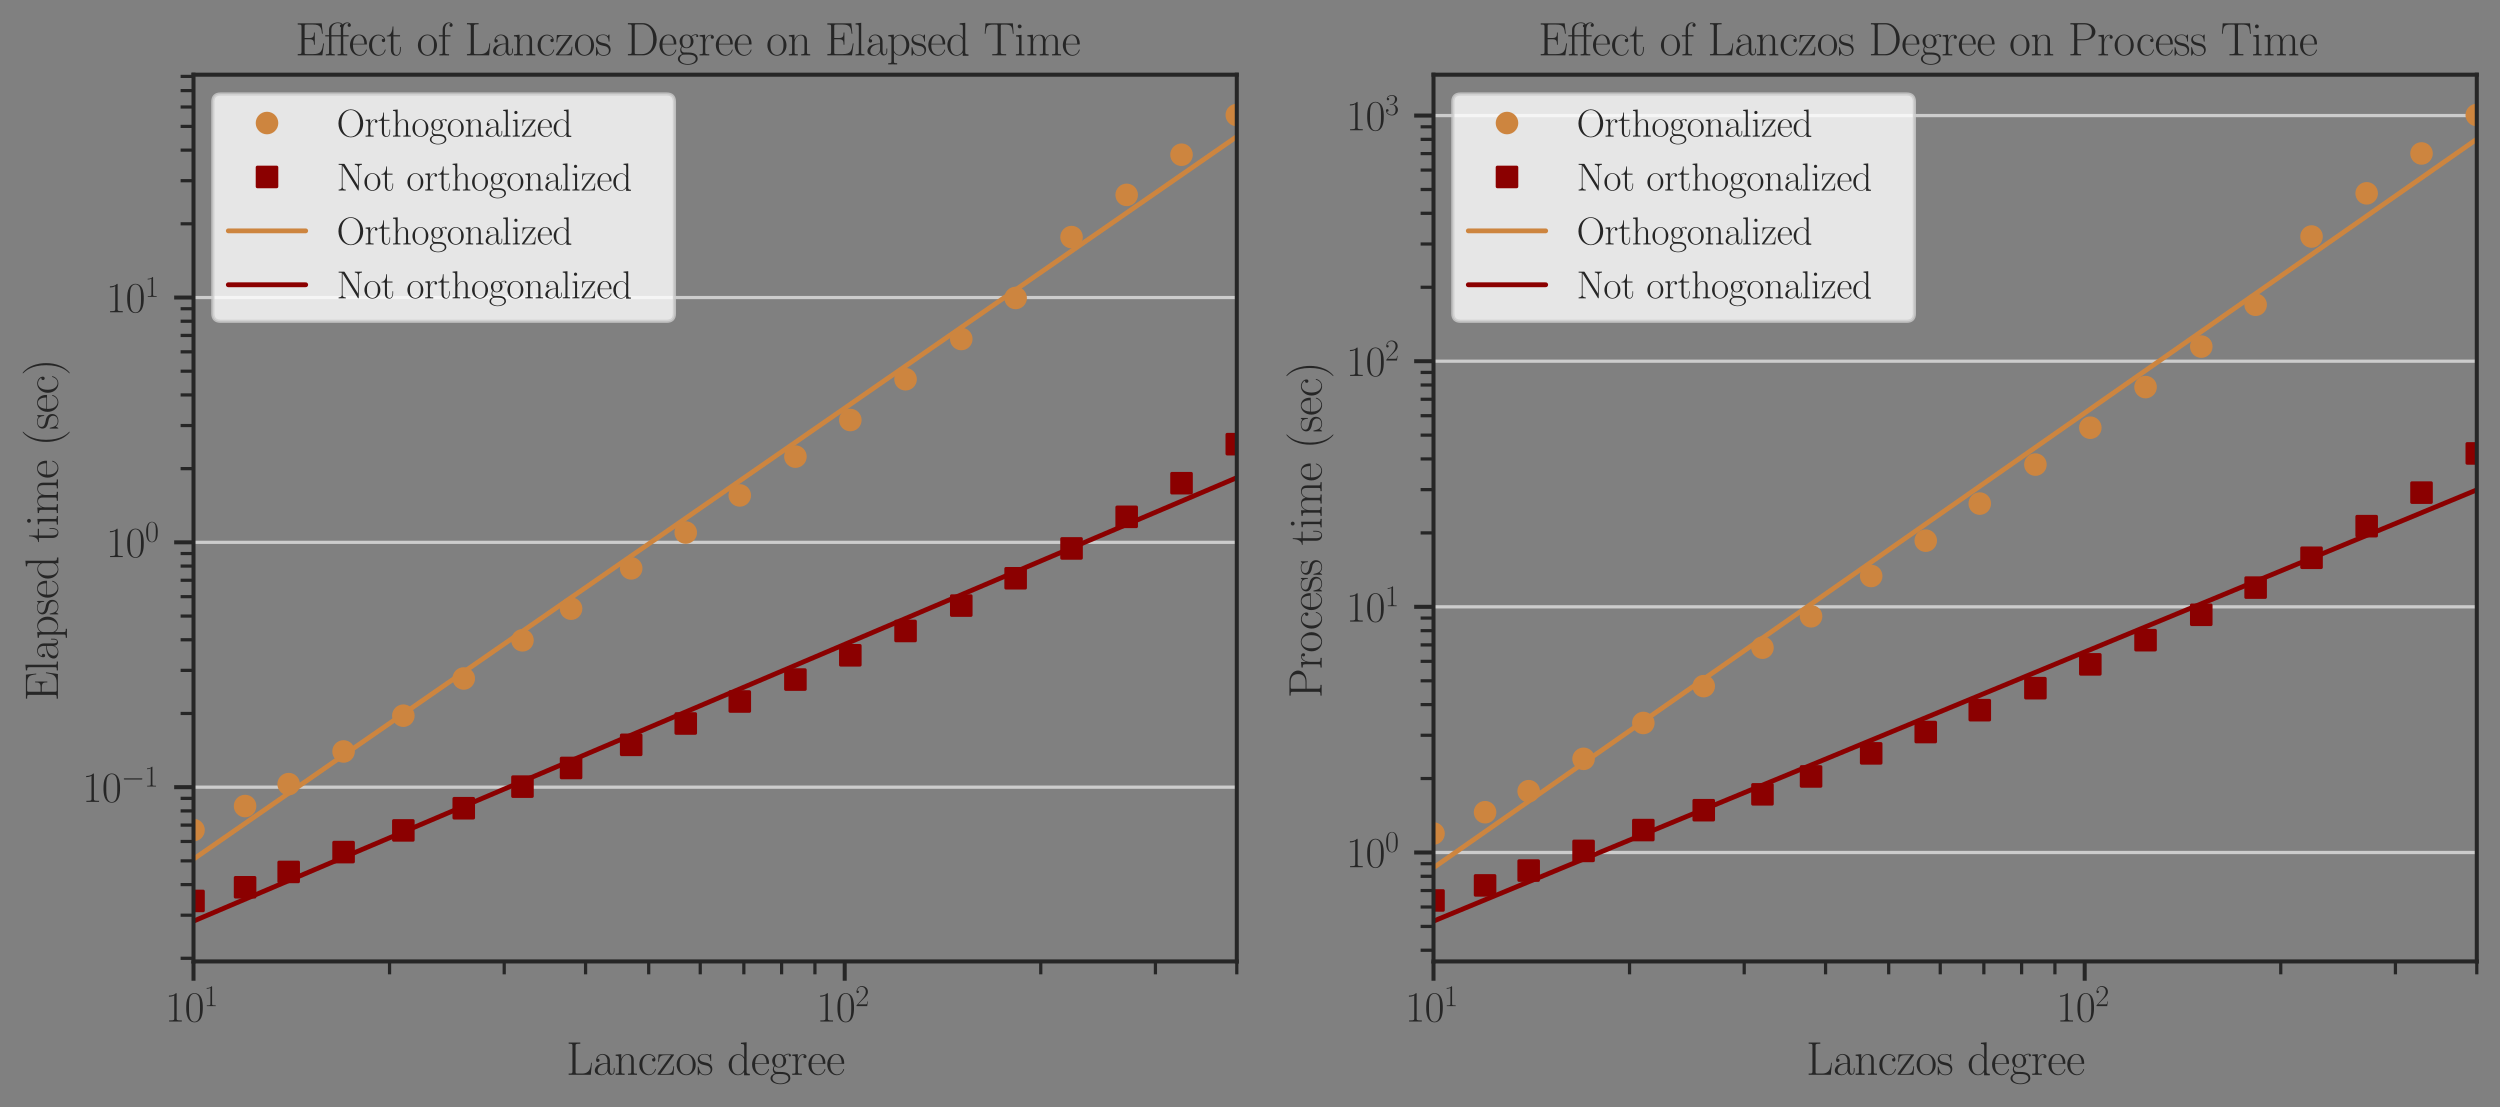 <?xml version="1.0" encoding="utf-8" standalone="no"?>
<!DOCTYPE svg PUBLIC "-//W3C//DTD SVG 1.1//EN"
  "http://www.w3.org/Graphics/SVG/1.1/DTD/svg11.dtd">
<svg height="343.296pt" version="1.1" viewBox="0 0 775.296 343.296" width="775.296pt" xmlns="http://www.w3.org/2000/svg" xmlns:xlink="http://www.w3.org/1999/xlink">
 <rect x="0" y="0" width="775.296" height="343.296" fill="#808080" stroke="none"/>
 <defs>
  <style type="text/css">*{stroke-linecap:butt;stroke-linejoin:round;}</style>
 </defs>
 <g id="figure_1">
  <g id="patch_1">
   <path d="M 0 343.296 
L 775.296 343.296 
L 775.296 0 
L 0 0 
z
" style="fill:none;"/>
  </g>
  <g id="axes_1">
   <g id="patch_2">
    <path d="M 60.012 298.154 
L 383.551 298.154 
L 383.551 23.163 
L 60.012 23.163 
z
" style="fill:none;"/>
   </g>
   <g id="matplotlib.axis_1">
    <g id="xtick_1">
     <g id="line2d_1">
      <defs>
       <path d="M 0 0 
L 0 6 
" id="meae94b9d34" style="stroke:#262626;stroke-width:1.25;"/>
      </defs>
      <g>
       <use style="fill:#262626;stroke:#262626;stroke-width:1.25;" x="60.012" xlink:href="#meae94b9d34" y="298.154"/>
      </g>
     </g>
     <g id="text_1">
      <!-- $\mathdefault{10^{1}}$ -->
      <g style="fill:#262626;" transform="translate(51.208 316.787)scale(0.132 -0.132)">
       <defs>
        <path d="M 1702 4058 
C 1702 4192 1696 4192 1606 4192 
C 1357 3916 979 3827 621 3827 
C 602 3827 570 3827 563 3808 
C 557 3795 557 3782 557 3648 
C 755 3648 1088 3686 1344 3839 
L 1344 461 
C 1344 236 1331 160 781 160 
L 589 160 
L 589 0 
C 896 0 1216 0 1523 0 
C 1830 0 2150 0 2458 0 
L 2458 160 
L 2266 160 
C 1715 160 1702 230 1702 458 
L 1702 4058 
z
" id="CMR17-31" transform="scale(0.016)"/>
        <path d="M 2688 2025 
C 2688 2416 2682 3080 2413 3591 
C 2176 4039 1798 4198 1466 4198 
C 1158 4198 768 4058 525 3597 
C 269 3118 243 2524 243 2025 
C 243 1661 250 1106 448 619 
C 723 -39 1216 -128 1466 -128 
C 1760 -128 2208 -7 2470 600 
C 2662 1042 2688 1559 2688 2025 
z
M 1466 -26 
C 1056 -26 813 325 723 812 
C 653 1188 653 1738 653 2096 
C 653 2588 653 2997 736 3387 
C 858 3929 1216 4096 1466 4096 
C 1728 4096 2067 3923 2189 3400 
C 2272 3036 2278 2607 2278 2096 
C 2278 1680 2278 1169 2202 792 
C 2067 95 1690 -26 1466 -26 
z
" id="CMR17-30" transform="scale(0.016)"/>
       </defs>
       <use transform="scale(0.996)" xlink:href="#CMR17-31"/>
       <use transform="translate(45.69 0)scale(0.996)" xlink:href="#CMR17-30"/>
       <use transform="translate(91.381 36.154)scale(0.697)" xlink:href="#CMR17-31"/>
      </g>
     </g>
    </g>
    <g id="xtick_2">
     <g id="line2d_2">
      <g>
       <use style="fill:#262626;stroke:#262626;stroke-width:1.25;" x="261.964" xlink:href="#meae94b9d34" y="298.154"/>
      </g>
     </g>
     <g id="text_2">
      <!-- $\mathdefault{10^{2}}$ -->
      <g style="fill:#262626;" transform="translate(253.16 316.787)scale(0.132 -0.132)">
       <defs>
        <path d="M 2669 989 
L 2554 989 
C 2490 536 2438 459 2413 420 
C 2381 369 1920 369 1830 369 
L 602 369 
C 832 619 1280 1072 1824 1597 
C 2214 1967 2669 2402 2669 3035 
C 2669 3790 2067 4224 1395 4224 
C 691 4224 262 3604 262 3030 
C 262 2780 448 2748 525 2748 
C 589 2748 781 2787 781 3010 
C 781 3207 614 3264 525 3264 
C 486 3264 448 3258 422 3245 
C 544 3790 915 4058 1306 4058 
C 1862 4058 2227 3617 2227 3035 
C 2227 2479 1901 2000 1536 1584 
L 262 146 
L 262 0 
L 2515 0 
L 2669 989 
z
" id="CMR17-32" transform="scale(0.016)"/>
       </defs>
       <use transform="scale(0.996)" xlink:href="#CMR17-31"/>
       <use transform="translate(45.69 0)scale(0.996)" xlink:href="#CMR17-30"/>
       <use transform="translate(91.381 36.154)scale(0.697)" xlink:href="#CMR17-32"/>
      </g>
     </g>
    </g>
    <g id="xtick_3">
     <g id="line2d_3">
      <defs>
       <path d="M 0 0 
L 0 4 
" id="m53ba18be64" style="stroke:#262626;"/>
      </defs>
      <g>
       <use style="fill:#262626;stroke:#262626;" x="120.806" xlink:href="#m53ba18be64" y="298.154"/>
      </g>
     </g>
    </g>
    <g id="xtick_4">
     <g id="line2d_4">
      <g>
       <use style="fill:#262626;stroke:#262626;" x="156.368" xlink:href="#m53ba18be64" y="298.154"/>
      </g>
     </g>
    </g>
    <g id="xtick_5">
     <g id="line2d_5">
      <g>
       <use style="fill:#262626;stroke:#262626;" x="181.599" xlink:href="#m53ba18be64" y="298.154"/>
      </g>
     </g>
    </g>
    <g id="xtick_6">
     <g id="line2d_6">
      <g>
       <use style="fill:#262626;stroke:#262626;" x="201.17" xlink:href="#m53ba18be64" y="298.154"/>
      </g>
     </g>
    </g>
    <g id="xtick_7">
     <g id="line2d_7">
      <g>
       <use style="fill:#262626;stroke:#262626;" x="217.161" xlink:href="#m53ba18be64" y="298.154"/>
      </g>
     </g>
    </g>
    <g id="xtick_8">
     <g id="line2d_8">
      <g>
       <use style="fill:#262626;stroke:#262626;" x="230.681" xlink:href="#m53ba18be64" y="298.154"/>
      </g>
     </g>
    </g>
    <g id="xtick_9">
     <g id="line2d_9">
      <g>
       <use style="fill:#262626;stroke:#262626;" x="242.393" xlink:href="#m53ba18be64" y="298.154"/>
      </g>
     </g>
    </g>
    <g id="xtick_10">
     <g id="line2d_10">
      <g>
       <use style="fill:#262626;stroke:#262626;" x="252.723" xlink:href="#m53ba18be64" y="298.154"/>
      </g>
     </g>
    </g>
    <g id="xtick_11">
     <g id="line2d_11">
      <g>
       <use style="fill:#262626;stroke:#262626;" x="322.758" xlink:href="#m53ba18be64" y="298.154"/>
      </g>
     </g>
    </g>
    <g id="xtick_12">
     <g id="line2d_12">
      <g>
       <use style="fill:#262626;stroke:#262626;" x="358.32" xlink:href="#m53ba18be64" y="298.154"/>
      </g>
     </g>
    </g>
    <g id="xtick_13">
     <g id="line2d_13">
      <g>
       <use style="fill:#262626;stroke:#262626;" x="383.551" xlink:href="#m53ba18be64" y="298.154"/>
      </g>
     </g>
    </g>
    <g id="text_3">
     <!-- Lanczos degree -->
     <g style="fill:#262626;" transform="translate(175.603 333.306)scale(0.144 -0.144)">
      <defs>
       <path d="M 3469 1615 
L 3354 1615 
C 3302 983 3219 166 2125 166 
L 1530 166 
C 1274 166 1261 197 1261 414 
L 1261 3898 
C 1261 4129 1274 4192 1760 4192 
L 1901 4192 
L 1901 4352 
C 1638 4352 1331 4352 1069 4352 
C 870 4352 512 4352 326 4352 
L 326 4192 
C 768 4192 838 4192 838 3905 
L 838 452 
C 838 166 768 166 326 166 
L 326 0 
L 3315 0 
L 3469 1615 
z
" id="CMR17-4c" transform="scale(0.016)"/>
       <path d="M 2304 1653 
C 2304 2072 2304 2294 2035 2543 
C 1798 2752 1523 2816 1306 2816 
C 800 2816 435 2407 435 1971 
C 435 1728 627 1728 666 1728 
C 749 1728 896 1778 896 1954 
C 896 2112 774 2181 666 2181 
C 640 2181 608 2174 589 2168 
C 723 2592 1069 2714 1293 2714 
C 1613 2714 1965 2429 1965 1885 
L 1965 1600 
C 1587 1600 1133 1549 774 1357 
C 371 1133 256 813 256 570 
C 256 77 832 -64 1171 -64 
C 1523 -64 1850 139 1990 511 
C 2003 233 2182 -18 2464 -18 
C 2598 -18 2938 70 2938 567 
L 2938 920 
L 2822 920 
L 2822 562 
C 2822 178 2650 128 2566 128 
C 2304 128 2304 458 2304 738 
L 2304 1653 
z
M 1965 870 
C 1965 317 1568 38 1216 38 
C 896 38 646 275 646 570 
C 646 761 730 1100 1101 1305 
C 1408 1478 1760 1504 1965 1504 
L 1965 870 
z
" id="CMR17-61" transform="scale(0.016)"/>
       <path d="M 2656 1933 
C 2656 2259 2592 2790 1837 2790 
C 1331 2790 1069 2400 973 2144 
L 966 2144 
L 966 2790 
L 211 2720 
L 211 2554 
C 589 2554 646 2515 646 2208 
L 646 428 
C 646 184 621 153 211 153 
L 211 -13 
C 365 0 646 0 813 0 
C 979 0 1267 0 1421 -13 
L 1421 153 
C 1011 153 986 178 986 428 
L 986 1658 
C 986 2247 1344 2688 1792 2688 
C 2266 2688 2317 2266 2317 1958 
L 2317 428 
C 2317 184 2291 153 1882 153 
L 1882 -13 
C 2035 0 2317 0 2483 0 
C 2650 0 2938 0 3091 -13 
L 3091 153 
C 2682 153 2656 178 2656 428 
L 2656 1933 
z
" id="CMR17-6e" transform="scale(0.016)"/>
       <path d="M 2234 2240 
C 2112 2240 1933 2240 1933 2017 
C 1933 1838 2080 1787 2163 1787 
C 2208 1787 2394 1807 2394 2024 
C 2394 2467 1958 2803 1466 2803 
C 787 2803 211 2178 211 1363 
C 211 516 813 -64 1466 -64 
C 2259 -64 2458 677 2458 748 
C 2458 774 2451 793 2406 793 
C 2362 793 2355 787 2330 703 
C 2163 180 1798 51 1523 51 
C 1114 51 621 427 621 1369 
C 621 2338 1094 2688 1472 2688 
C 1722 2688 2093 2573 2234 2240 
z
" id="CMR17-63" transform="scale(0.016)"/>
       <path d="M 2310 2605 
C 2362 2670 2362 2682 2362 2695 
C 2362 2752 2336 2752 2221 2752 
L 275 2752 
L 211 1760 
L 326 1760 
C 371 2381 442 2650 1178 2650 
L 1958 2650 
L 128 96 
C 128 0 134 0 269 0 
L 2291 0 
L 2381 1152 
L 2266 1152 
C 2214 442 2131 115 1350 115 
L 531 115 
L 2310 2605 
z
" id="CMR17-7a" transform="scale(0.016)"/>
       <path d="M 2758 1356 
C 2758 2176 2163 2816 1466 2816 
C 768 2816 173 2176 173 1356 
C 173 551 768 -64 1466 -64 
C 2163 -64 2758 551 2758 1356 
z
M 1466 51 
C 1165 51 909 230 762 480 
C 602 767 582 1126 582 1408 
C 582 1677 595 2010 762 2298 
C 890 2509 1139 2714 1466 2714 
C 1754 2714 1997 2554 2150 2330 
C 2349 2029 2349 1607 2349 1408 
C 2349 1158 2336 775 2163 467 
C 1984 173 1709 51 1466 51 
z
" id="CMR17-6f" transform="scale(0.016)"/>
       <path d="M 1978 2697 
C 1978 2813 1971 2819 1933 2819 
C 1907 2819 1901 2813 1824 2717 
C 1805 2691 1747 2626 1728 2601 
C 1523 2819 1235 2819 1126 2819 
C 416 2819 160 2447 160 2076 
C 160 1498 813 1365 998 1325 
C 1402 1243 1542 1217 1677 1101 
C 1760 1025 1901 884 1901 654 
C 1901 384 1747 38 1158 38 
C 602 38 403 460 288 1021 
C 269 1110 269 1117 218 1117 
C 166 1117 160 1110 160 983 
L 160 63 
C 160 -51 166 -58 205 -58 
C 237 -58 243 -51 275 0 
C 314 57 410 211 448 276 
C 576 103 800 -64 1158 -64 
C 1792 -64 2131 283 2131 784 
C 2131 1112 1958 1285 1875 1362 
C 1683 1561 1459 1606 1190 1657 
C 838 1735 390 1825 390 2217 
C 390 2383 480 2737 1126 2737 
C 1811 2737 1850 2094 1862 1888 
C 1869 1856 1901 1849 1920 1849 
C 1978 1849 1978 1869 1978 1978 
L 1978 2697 
z
" id="CMR17-73" transform="scale(0.016)"/>
       <path d="M 1869 4326 
L 1869 4160 
C 2246 4160 2304 4122 2304 3820 
L 2304 2345 
C 2278 2377 2016 2790 1498 2790 
C 845 2790 211 2208 211 1364 
C 211 525 806 -64 1434 -64 
C 1978 -64 2259 337 2291 380 
L 2291 -63 
L 3066 -63 
L 3066 128 
C 2688 128 2630 166 2630 473 
L 2630 4396 
L 1869 4326 
z
M 2291 755 
C 2291 563 2176 390 2029 262 
C 1811 70 1594 38 1472 38 
C 1286 38 621 134 621 1356 
C 621 2612 1363 2688 1530 2688 
C 1824 2688 2061 2522 2208 2291 
C 2291 2157 2291 2138 2291 2023 
L 2291 755 
z
" id="CMR17-64" transform="scale(0.016)"/>
       <path d="M 2438 1472 
C 2464 1498 2464 1511 2464 1576 
C 2464 2238 2118 2816 1389 2816 
C 710 2816 173 2169 173 1383 
C 173 551 781 -64 1459 -64 
C 2176 -64 2458 607 2458 740 
C 2458 784 2419 784 2406 784 
C 2362 784 2355 771 2330 696 
C 2189 265 1837 51 1504 51 
C 1229 51 954 203 781 480 
C 582 803 582 1176 582 1472 
L 2438 1472 
z
M 589 1568 
C 634 2505 1126 2714 1382 2714 
C 1818 2714 2112 2297 2118 1568 
L 589 1568 
z
" id="CMR17-65" transform="scale(0.016)"/>
       <path d="M 710 1164 
C 832 1068 1043 960 1299 960 
C 1805 960 2240 1357 2240 1888 
C 2240 2054 2189 2310 1997 2509 
C 2176 2692 2438 2752 2586 2752 
C 2611 2752 2650 2752 2682 2734 
C 2656 2728 2598 2703 2598 2605 
C 2598 2527 2656 2471 2739 2471 
C 2835 2471 2886 2533 2886 2614 
C 2886 2731 2790 2854 2586 2854 
C 2330 2854 2106 2738 1926 2580 
C 1734 2753 1504 2816 1299 2816 
C 794 2816 358 2419 358 1888 
C 358 1522 570 1292 634 1228 
C 442 1004 442 743 442 711 
C 442 545 506 302 723 168 
C 390 85 128 -169 128 -486 
C 128 -943 736 -1280 1466 -1280 
C 2170 -1280 2803 -956 2803 -479 
C 2803 384 1856 384 1363 384 
C 1216 384 954 384 922 391 
C 723 423 589 602 589 826 
C 589 883 589 1024 710 1164 
z
M 1299 1068 
C 736 1068 736 1760 736 1889 
C 736 2016 736 2708 1299 2708 
C 1862 2708 1862 2016 1862 1889 
C 1862 1760 1862 1068 1299 1068 
z
M 1466 -1171 
C 826 -1171 384 -835 384 -486 
C 384 -289 493 -105 634 -4 
C 794 104 858 104 1293 104 
C 1818 104 2547 104 2547 -486 
C 2547 -835 2106 -1171 1466 -1171 
z
" id="CMR17-67" transform="scale(0.016)"/>
       <path d="M 960 1497 
C 960 2112 1222 2688 1702 2688 
C 1747 2688 1792 2682 1837 2662 
C 1837 2662 1696 2617 1696 2452 
C 1696 2298 1818 2234 1914 2234 
C 1990 2234 2131 2279 2131 2458 
C 2131 2663 1926 2790 1709 2790 
C 1222 2790 1011 2317 947 2093 
L 941 2093 
L 941 2790 
L 198 2720 
L 198 2554 
C 576 2554 634 2515 634 2208 
L 634 428 
C 634 184 608 153 198 153 
L 198 -13 
C 352 0 646 0 813 0 
C 998 0 1325 0 1498 -13 
L 1498 153 
C 1037 153 960 153 960 440 
L 960 1497 
z
" id="CMR17-72" transform="scale(0.016)"/>
      </defs>
      <use transform="scale(0.996)" xlink:href="#CMR17-4c"/>
      <use transform="translate(57.381 0)scale(0.996)" xlink:href="#CMR17-61"/>
      <use transform="translate(103.072 0)scale(0.996)" xlink:href="#CMR17-6e"/>
      <use transform="translate(153.967 0)scale(0.996)" xlink:href="#CMR17-63"/>
      <use transform="translate(194.453 0)scale(0.996)" xlink:href="#CMR17-7a"/>
      <use transform="translate(234.939 0)scale(0.996)" xlink:href="#CMR17-6f"/>
      <use transform="translate(280.629 0)scale(0.996)" xlink:href="#CMR17-73"/>
      <use transform="translate(346.506 0)scale(0.996)" xlink:href="#CMR17-64"/>
      <use transform="translate(397.402 0)scale(0.996)" xlink:href="#CMR17-65"/>
      <use transform="translate(437.887 0)scale(0.996)" xlink:href="#CMR17-67"/>
      <use transform="translate(483.578 0)scale(0.996)" xlink:href="#CMR17-72"/>
      <use transform="translate(518.859 0)scale(0.996)" xlink:href="#CMR17-65"/>
      <use transform="translate(559.344 0)scale(0.996)" xlink:href="#CMR17-65"/>
     </g>
    </g>
   </g>
   <g id="matplotlib.axis_2">
    <g id="ytick_1">
     <g id="line2d_14">
      <path clip-path="url(#p753223fea2)" d="M 60.012 244.116 
L 383.551 244.116 
" style="fill:none;stroke:#cccccc;stroke-linecap:round;"/>
     </g>
     <g id="line2d_15">
      <defs>
       <path d="M 0 0 
L -6 0 
" id="m2c06c711ee" style="stroke:#262626;stroke-width:1.25;"/>
      </defs>
      <g>
       <use style="fill:#262626;stroke:#262626;stroke-width:1.25;" x="60.012" xlink:href="#m2c06c711ee" y="244.116"/>
      </g>
     </g>
     <g id="text_4">
      <!-- $\mathdefault{10^{-1}}$ -->
      <g style="fill:#262626;" transform="translate(25.546 248.683)scale(0.132 -0.132)">
       <defs>
        <path d="M 4218 1472 
C 4326 1472 4442 1472 4442 1600 
C 4442 1728 4326 1728 4218 1728 
L 755 1728 
C 646 1728 531 1728 531 1600 
C 531 1472 646 1472 755 1472 
L 4218 1472 
z
" id="CMSY10-0" transform="scale(0.016)"/>
       </defs>
       <use transform="scale(0.996)" xlink:href="#CMR17-31"/>
       <use transform="translate(45.69 0)scale(0.996)" xlink:href="#CMR17-30"/>
       <use transform="translate(91.381 36.154)scale(0.697)" xlink:href="#CMSY10-0"/>
       <use transform="translate(145.622 36.154)scale(0.697)" xlink:href="#CMR17-31"/>
      </g>
     </g>
    </g>
    <g id="ytick_2">
     <g id="line2d_16">
      <path clip-path="url(#p753223fea2)" d="M 60.012 168.191 
L 383.551 168.191 
" style="fill:none;stroke:#cccccc;stroke-linecap:round;"/>
     </g>
     <g id="line2d_17">
      <g>
       <use style="fill:#262626;stroke:#262626;stroke-width:1.25;" x="60.012" xlink:href="#m2c06c711ee" y="168.191"/>
      </g>
     </g>
     <g id="text_5">
      <!-- $\mathdefault{10^{0}}$ -->
      <g style="fill:#262626;" transform="translate(32.905 172.757)scale(0.132 -0.132)">
       <use transform="scale(0.996)" xlink:href="#CMR17-31"/>
       <use transform="translate(45.69 0)scale(0.996)" xlink:href="#CMR17-30"/>
       <use transform="translate(91.381 36.154)scale(0.697)" xlink:href="#CMR17-30"/>
      </g>
     </g>
    </g>
    <g id="ytick_3">
     <g id="line2d_18">
      <path clip-path="url(#p753223fea2)" d="M 60.012 92.265 
L 383.551 92.265 
" style="fill:none;stroke:#cccccc;stroke-linecap:round;"/>
     </g>
     <g id="line2d_19">
      <g>
       <use style="fill:#262626;stroke:#262626;stroke-width:1.25;" x="60.012" xlink:href="#m2c06c711ee" y="92.265"/>
      </g>
     </g>
     <g id="text_6">
      <!-- $\mathdefault{10^{1}}$ -->
      <g style="fill:#262626;" transform="translate(32.905 96.831)scale(0.132 -0.132)">
       <use transform="scale(0.996)" xlink:href="#CMR17-31"/>
       <use transform="translate(45.69 0)scale(0.996)" xlink:href="#CMR17-30"/>
       <use transform="translate(91.381 36.154)scale(0.697)" xlink:href="#CMR17-31"/>
      </g>
     </g>
    </g>
    <g id="ytick_4">
     <g id="line2d_20">
      <defs>
       <path d="M 0 0 
L -4 0 
" id="m4890449642" style="stroke:#262626;"/>
      </defs>
      <g>
       <use style="fill:#262626;stroke:#262626;" x="60.012" xlink:href="#m4890449642" y="297.186"/>
      </g>
     </g>
    </g>
    <g id="ytick_5">
     <g id="line2d_21">
      <g>
       <use style="fill:#262626;stroke:#262626;" x="60.012" xlink:href="#m4890449642" y="283.816"/>
      </g>
     </g>
    </g>
    <g id="ytick_6">
     <g id="line2d_22">
      <g>
       <use style="fill:#262626;stroke:#262626;" x="60.012" xlink:href="#m4890449642" y="274.33"/>
      </g>
     </g>
    </g>
    <g id="ytick_7">
     <g id="line2d_23">
      <g>
       <use style="fill:#262626;stroke:#262626;" x="60.012" xlink:href="#m4890449642" y="266.972"/>
      </g>
     </g>
    </g>
    <g id="ytick_8">
     <g id="line2d_24">
      <g>
       <use style="fill:#262626;stroke:#262626;" x="60.012" xlink:href="#m4890449642" y="260.96"/>
      </g>
     </g>
    </g>
    <g id="ytick_9">
     <g id="line2d_25">
      <g>
       <use style="fill:#262626;stroke:#262626;" x="60.012" xlink:href="#m4890449642" y="255.877"/>
      </g>
     </g>
    </g>
    <g id="ytick_10">
     <g id="line2d_26">
      <g>
       <use style="fill:#262626;stroke:#262626;" x="60.012" xlink:href="#m4890449642" y="251.474"/>
      </g>
     </g>
    </g>
    <g id="ytick_11">
     <g id="line2d_27">
      <g>
       <use style="fill:#262626;stroke:#262626;" x="60.012" xlink:href="#m4890449642" y="247.591"/>
      </g>
     </g>
    </g>
    <g id="ytick_12">
     <g id="line2d_28">
      <g>
       <use style="fill:#262626;stroke:#262626;" x="60.012" xlink:href="#m4890449642" y="221.261"/>
      </g>
     </g>
    </g>
    <g id="ytick_13">
     <g id="line2d_29">
      <g>
       <use style="fill:#262626;stroke:#262626;" x="60.012" xlink:href="#m4890449642" y="207.891"/>
      </g>
     </g>
    </g>
    <g id="ytick_14">
     <g id="line2d_30">
      <g>
       <use style="fill:#262626;stroke:#262626;" x="60.012" xlink:href="#m4890449642" y="198.405"/>
      </g>
     </g>
    </g>
    <g id="ytick_15">
     <g id="line2d_31">
      <g>
       <use style="fill:#262626;stroke:#262626;" x="60.012" xlink:href="#m4890449642" y="191.047"/>
      </g>
     </g>
    </g>
    <g id="ytick_16">
     <g id="line2d_32">
      <g>
       <use style="fill:#262626;stroke:#262626;" x="60.012" xlink:href="#m4890449642" y="185.035"/>
      </g>
     </g>
    </g>
    <g id="ytick_17">
     <g id="line2d_33">
      <g>
       <use style="fill:#262626;stroke:#262626;" x="60.012" xlink:href="#m4890449642" y="179.952"/>
      </g>
     </g>
    </g>
    <g id="ytick_18">
     <g id="line2d_34">
      <g>
       <use style="fill:#262626;stroke:#262626;" x="60.012" xlink:href="#m4890449642" y="175.549"/>
      </g>
     </g>
    </g>
    <g id="ytick_19">
     <g id="line2d_35">
      <g>
       <use style="fill:#262626;stroke:#262626;" x="60.012" xlink:href="#m4890449642" y="171.665"/>
      </g>
     </g>
    </g>
    <g id="ytick_20">
     <g id="line2d_36">
      <g>
       <use style="fill:#262626;stroke:#262626;" x="60.012" xlink:href="#m4890449642" y="145.335"/>
      </g>
     </g>
    </g>
    <g id="ytick_21">
     <g id="line2d_37">
      <g>
       <use style="fill:#262626;stroke:#262626;" x="60.012" xlink:href="#m4890449642" y="131.965"/>
      </g>
     </g>
    </g>
    <g id="ytick_22">
     <g id="line2d_38">
      <g>
       <use style="fill:#262626;stroke:#262626;" x="60.012" xlink:href="#m4890449642" y="122.479"/>
      </g>
     </g>
    </g>
    <g id="ytick_23">
     <g id="line2d_39">
      <g>
       <use style="fill:#262626;stroke:#262626;" x="60.012" xlink:href="#m4890449642" y="115.121"/>
      </g>
     </g>
    </g>
    <g id="ytick_24">
     <g id="line2d_40">
      <g>
       <use style="fill:#262626;stroke:#262626;" x="60.012" xlink:href="#m4890449642" y="109.109"/>
      </g>
     </g>
    </g>
    <g id="ytick_25">
     <g id="line2d_41">
      <g>
       <use style="fill:#262626;stroke:#262626;" x="60.012" xlink:href="#m4890449642" y="104.026"/>
      </g>
     </g>
    </g>
    <g id="ytick_26">
     <g id="line2d_42">
      <g>
       <use style="fill:#262626;stroke:#262626;" x="60.012" xlink:href="#m4890449642" y="99.623"/>
      </g>
     </g>
    </g>
    <g id="ytick_27">
     <g id="line2d_43">
      <g>
       <use style="fill:#262626;stroke:#262626;" x="60.012" xlink:href="#m4890449642" y="95.739"/>
      </g>
     </g>
    </g>
    <g id="ytick_28">
     <g id="line2d_44">
      <g>
       <use style="fill:#262626;stroke:#262626;" x="60.012" xlink:href="#m4890449642" y="69.409"/>
      </g>
     </g>
    </g>
    <g id="ytick_29">
     <g id="line2d_45">
      <g>
       <use style="fill:#262626;stroke:#262626;" x="60.012" xlink:href="#m4890449642" y="56.039"/>
      </g>
     </g>
    </g>
    <g id="ytick_30">
     <g id="line2d_46">
      <g>
       <use style="fill:#262626;stroke:#262626;" x="60.012" xlink:href="#m4890449642" y="46.553"/>
      </g>
     </g>
    </g>
    <g id="ytick_31">
     <g id="line2d_47">
      <g>
       <use style="fill:#262626;stroke:#262626;" x="60.012" xlink:href="#m4890449642" y="39.195"/>
      </g>
     </g>
    </g>
    <g id="ytick_32">
     <g id="line2d_48">
      <g>
       <use style="fill:#262626;stroke:#262626;" x="60.012" xlink:href="#m4890449642" y="33.183"/>
      </g>
     </g>
    </g>
    <g id="ytick_33">
     <g id="line2d_49">
      <g>
       <use style="fill:#262626;stroke:#262626;" x="60.012" xlink:href="#m4890449642" y="28.1"/>
      </g>
     </g>
    </g>
    <g id="ytick_34">
     <g id="line2d_50">
      <g>
       <use style="fill:#262626;stroke:#262626;" x="60.012" xlink:href="#m4890449642" y="23.697"/>
      </g>
     </g>
    </g>
    <g id="text_7">
     <!-- Elapsed time (sec) -->
     <g style="fill:#262626;" transform="translate(17.96 217.412)rotate(-90)scale(0.144 -0.144)">
      <defs>
       <path d="M 3885 1615 
L 3770 1615 
C 3629 676 3546 166 2419 166 
L 1530 166 
C 1274 166 1261 197 1261 414 
L 1261 2176 
L 1862 2176 
C 2464 2176 2522 1960 2522 1430 
L 2637 1430 
L 2637 3081 
L 2522 3081 
C 2522 2557 2464 2342 1862 2342 
L 1261 2342 
L 1261 3913 
C 1261 4128 1274 4160 1530 4160 
L 2406 4160 
C 3398 4160 3514 3769 3603 2929 
L 3718 2929 
L 3565 4325 
L 326 4325 
L 326 4160 
C 768 4160 838 4160 838 3874 
L 838 451 
C 838 166 768 166 326 166 
L 326 0 
L 3654 0 
L 3885 1615 
z
" id="CMR17-45" transform="scale(0.016)"/>
       <path d="M 979 4396 
L 218 4326 
L 218 4160 
C 595 4160 653 4122 653 3817 
L 653 426 
C 653 184 627 153 218 153 
L 218 -13 
C 371 0 653 0 813 0 
C 979 0 1261 0 1414 -13 
L 1414 153 
C 1005 153 979 178 979 426 
L 979 4396 
z
" id="CMR17-6c" transform="scale(0.016)"/>
       <path d="M 1408 -1063 
C 998 -1063 973 -1037 973 -789 
L 973 402 
C 1158 134 1427 -38 1766 -38 
C 2406 -38 3053 523 3053 1388 
C 3053 2191 2496 2802 1837 2802 
C 1453 2802 1139 2592 960 2338 
L 960 2802 
L 198 2732 
L 198 2567 
C 576 2567 634 2528 634 2223 
L 634 -789 
C 634 -1031 608 -1063 198 -1063 
L 198 -1228 
C 352 -1216 634 -1216 800 -1216 
C 966 -1216 1254 -1216 1408 -1228 
L 1408 -1063 
z
M 973 2012 
C 973 2102 973 2235 1222 2471 
C 1254 2497 1472 2688 1792 2688 
C 2259 2688 2643 2108 2643 1382 
C 2643 656 2234 64 1728 64 
C 1498 64 1248 172 1056 472 
C 973 612 973 650 973 752 
L 973 2012 
z
" id="CMR17-70" transform="scale(0.016)"/>
       <path d="M 966 2560 
L 1862 2560 
L 1862 2725 
L 966 2725 
L 966 3904 
L 851 3904 
C 838 3245 614 2668 70 2668 
L 70 2560 
L 627 2560 
L 627 771 
C 627 650 627 -64 1370 -64 
C 1747 -64 1965 306 1965 777 
L 1965 1140 
L 1850 1140 
L 1850 783 
C 1850 344 1677 51 1408 51 
C 1222 51 966 178 966 758 
L 966 2560 
z
" id="CMR17-74" transform="scale(0.016)"/>
       <path d="M 992 3909 
C 992 4049 877 4170 730 4170 
C 589 4170 467 4056 467 3909 
C 467 3769 582 3648 730 3648 
C 870 3648 992 3763 992 3909 
z
M 243 2706 
L 243 2541 
C 602 2541 653 2502 653 2197 
L 653 427 
C 653 184 627 153 218 153 
L 218 -13 
C 371 0 646 0 806 0 
C 960 0 1222 0 1370 -13 
L 1370 153 
C 992 153 979 191 979 420 
L 979 2776 
L 243 2706 
z
" id="CMR17-69" transform="scale(0.016)"/>
       <path d="M 4326 1933 
C 4326 2252 4269 2790 3507 2790 
C 3072 2790 2771 2496 2656 2151 
L 2650 2151 
C 2573 2676 2195 2790 1837 2790 
C 1331 2790 1069 2400 973 2144 
L 966 2144 
L 966 2790 
L 211 2720 
L 211 2554 
C 589 2554 646 2515 646 2208 
L 646 428 
C 646 184 621 153 211 153 
L 211 -13 
C 365 0 646 0 813 0 
C 979 0 1267 0 1421 -13 
L 1421 153 
C 1011 153 986 178 986 428 
L 986 1658 
C 986 2247 1344 2688 1792 2688 
C 2266 2688 2317 2266 2317 1958 
L 2317 428 
C 2317 184 2291 153 1882 153 
L 1882 -13 
C 2035 0 2317 0 2483 0 
C 2650 0 2938 0 3091 -13 
L 3091 153 
C 2682 153 2656 178 2656 428 
L 2656 1658 
C 2656 2247 3014 2688 3462 2688 
C 3936 2688 3987 2266 3987 1958 
L 3987 428 
C 3987 184 3962 153 3552 153 
L 3552 -13 
C 3706 0 3987 0 4154 0 
C 4320 0 4608 0 4762 -13 
L 4762 153 
C 4352 153 4326 178 4326 428 
L 4326 1933 
z
" id="CMR17-6d" transform="scale(0.016)"/>
       <path d="M 1958 -1561 
C 1958 -1555 1958 -1542 1939 -1523 
C 1645 -1224 858 -407 858 1581 
C 858 3569 1632 4379 1946 4697 
C 1946 4704 1958 4717 1958 4736 
C 1958 4755 1939 4768 1914 4768 
C 1843 4768 1299 4296 986 3594 
C 666 2887 576 2199 576 1588 
C 576 1128 621 351 1005 -471 
C 1312 -1135 1837 -1600 1914 -1600 
C 1946 -1600 1958 -1587 1958 -1561 
z
" id="CMR17-28" transform="scale(0.016)"/>
       <path d="M 1683 1581 
C 1683 2040 1638 2817 1254 3639 
C 947 4303 422 4768 346 4768 
C 326 4768 301 4761 301 4729 
C 301 4717 307 4710 314 4697 
C 621 4378 1402 3568 1402 1584 
C 1402 -407 627 -1217 314 -1537 
C 307 -1549 301 -1556 301 -1568 
C 301 -1600 326 -1600 346 -1600 
C 416 -1600 960 -1128 1274 -426 
C 1594 281 1683 969 1683 1581 
z
" id="CMR17-29" transform="scale(0.016)"/>
      </defs>
      <use transform="scale(0.996)" xlink:href="#CMR17-45"/>
      <use transform="translate(62.586 0)scale(0.996)" xlink:href="#CMR17-6c"/>
      <use transform="translate(87.457 0)scale(0.996)" xlink:href="#CMR17-61"/>
      <use transform="translate(133.148 0)scale(0.996)" xlink:href="#CMR17-70"/>
      <use transform="translate(184.043 0)scale(0.996)" xlink:href="#CMR17-73"/>
      <use transform="translate(219.845 0)scale(0.996)" xlink:href="#CMR17-65"/>
      <use transform="translate(260.33 0)scale(0.996)" xlink:href="#CMR17-64"/>
      <use transform="translate(341.302 0)scale(0.996)" xlink:href="#CMR17-74"/>
      <use transform="translate(376.582 0)scale(0.996)" xlink:href="#CMR17-69"/>
      <use transform="translate(401.453 0)scale(0.996)" xlink:href="#CMR17-6d"/>
      <use transform="translate(478.373 0)scale(0.996)" xlink:href="#CMR17-65"/>
      <use transform="translate(548.935 0)scale(0.996)" xlink:href="#CMR17-28"/>
      <use transform="translate(584.215 0)scale(0.996)" xlink:href="#CMR17-73"/>
      <use transform="translate(620.017 0)scale(0.996)" xlink:href="#CMR17-65"/>
      <use transform="translate(660.502 0)scale(0.996)" xlink:href="#CMR17-63"/>
      <use transform="translate(700.988 0)scale(0.996)" xlink:href="#CMR17-29"/>
     </g>
    </g>
   </g>
   <g id="line2d_51">
    <defs>
     <path d="M 0 3 
C 0.796 3 1.559 2.684 2.121 2.121 
C 2.684 1.559 3 0.796 3 0 
C 3 -0.796 2.684 -1.559 2.121 -2.121 
C 1.559 -2.684 0.796 -3 0 -3 
C -0.796 -3 -1.559 -2.684 -2.121 -2.121 
C -2.684 -1.559 -3 -0.796 -3 0 
C -3 0.796 -2.684 1.559 -2.121 2.121 
C -1.559 2.684 -0.796 3 0 3 
z
" id="m77e1534932" style="stroke:#cd853f;"/>
    </defs>
    <g clip-path="url(#p753223fea2)">
     <use style="fill:#cd853f;stroke:#cd853f;" x="60.012" xlink:href="#m77e1534932" y="257.417"/>
     <use style="fill:#cd853f;stroke:#cd853f;" x="76.003" xlink:href="#m77e1534932" y="249.97"/>
     <use style="fill:#cd853f;stroke:#cd853f;" x="89.523" xlink:href="#m77e1534932" y="243.17"/>
     <use style="fill:#cd853f;stroke:#cd853f;" x="106.552" xlink:href="#m77e1534932" y="233.041"/>
     <use style="fill:#cd853f;stroke:#cd853f;" x="125.085" xlink:href="#m77e1534932" y="221.946"/>
     <use style="fill:#cd853f;stroke:#cd853f;" x="143.817" xlink:href="#m77e1534932" y="210.411"/>
     <use style="fill:#cd853f;stroke:#cd853f;" x="162.028" xlink:href="#m77e1534932" y="198.572"/>
     <use style="fill:#cd853f;stroke:#cd853f;" x="177.1" xlink:href="#m77e1534932" y="188.759"/>
     <use style="fill:#cd853f;stroke:#cd853f;" x="195.743" xlink:href="#m77e1534932" y="176.258"/>
     <use style="fill:#cd853f;stroke:#cd853f;" x="212.662" xlink:href="#m77e1534932" y="165.151"/>
     <use style="fill:#cd853f;stroke:#cd853f;" x="229.419" xlink:href="#m77e1534932" y="153.636"/>
     <use style="fill:#cd853f;stroke:#cd853f;" x="246.672" xlink:href="#m77e1534932" y="141.603"/>
     <use style="fill:#cd853f;stroke:#cd853f;" x="263.701" xlink:href="#m77e1534932" y="130.257"/>
     <use style="fill:#cd853f;stroke:#cd853f;" x="280.831" xlink:href="#m77e1534932" y="117.611"/>
     <use style="fill:#cd853f;stroke:#cd853f;" x="298.109" xlink:href="#m77e1534932" y="105.128"/>
     <use style="fill:#cd853f;stroke:#cd853f;" x="314.967" xlink:href="#m77e1534932" y="92.404"/>
     <use style="fill:#cd853f;stroke:#cd853f;" x="332.305" xlink:href="#m77e1534932" y="73.522"/>
     <use style="fill:#cd853f;stroke:#cd853f;" x="349.403" xlink:href="#m77e1534932" y="60.438"/>
     <use style="fill:#cd853f;stroke:#cd853f;" x="366.413" xlink:href="#m77e1534932" y="47.984"/>
     <use style="fill:#cd853f;stroke:#cd853f;" x="383.551" xlink:href="#m77e1534932" y="35.662"/>
    </g>
   </g>
   <g id="line2d_52">
    <defs>
     <path d="M -3 3 
L 3 3 
L 3 -3 
L -3 -3 
z
" id="m5767ffe2cf" style="stroke:#8b0000;stroke-linejoin:miter;"/>
    </defs>
    <g clip-path="url(#p753223fea2)">
     <use style="fill:#8b0000;stroke:#8b0000;stroke-linejoin:miter;" x="60.012" xlink:href="#m5767ffe2cf" y="279.394"/>
     <use style="fill:#8b0000;stroke:#8b0000;stroke-linejoin:miter;" x="76.003" xlink:href="#m5767ffe2cf" y="275.161"/>
     <use style="fill:#8b0000;stroke:#8b0000;stroke-linejoin:miter;" x="89.523" xlink:href="#m5767ffe2cf" y="270.401"/>
     <use style="fill:#8b0000;stroke:#8b0000;stroke-linejoin:miter;" x="106.552" xlink:href="#m5767ffe2cf" y="264.251"/>
     <use style="fill:#8b0000;stroke:#8b0000;stroke-linejoin:miter;" x="125.085" xlink:href="#m5767ffe2cf" y="257.526"/>
     <use style="fill:#8b0000;stroke:#8b0000;stroke-linejoin:miter;" x="143.817" xlink:href="#m5767ffe2cf" y="250.649"/>
     <use style="fill:#8b0000;stroke:#8b0000;stroke-linejoin:miter;" x="162.028" xlink:href="#m5767ffe2cf" y="243.951"/>
     <use style="fill:#8b0000;stroke:#8b0000;stroke-linejoin:miter;" x="177.1" xlink:href="#m5767ffe2cf" y="238.164"/>
     <use style="fill:#8b0000;stroke:#8b0000;stroke-linejoin:miter;" x="195.743" xlink:href="#m5767ffe2cf" y="230.992"/>
     <use style="fill:#8b0000;stroke:#8b0000;stroke-linejoin:miter;" x="212.662" xlink:href="#m5767ffe2cf" y="224.367"/>
     <use style="fill:#8b0000;stroke:#8b0000;stroke-linejoin:miter;" x="229.419" xlink:href="#m5767ffe2cf" y="217.552"/>
     <use style="fill:#8b0000;stroke:#8b0000;stroke-linejoin:miter;" x="246.672" xlink:href="#m5767ffe2cf" y="210.746"/>
     <use style="fill:#8b0000;stroke:#8b0000;stroke-linejoin:miter;" x="263.701" xlink:href="#m5767ffe2cf" y="203.222"/>
     <use style="fill:#8b0000;stroke:#8b0000;stroke-linejoin:miter;" x="280.831" xlink:href="#m5767ffe2cf" y="195.681"/>
     <use style="fill:#8b0000;stroke:#8b0000;stroke-linejoin:miter;" x="298.109" xlink:href="#m5767ffe2cf" y="187.804"/>
     <use style="fill:#8b0000;stroke:#8b0000;stroke-linejoin:miter;" x="314.967" xlink:href="#m5767ffe2cf" y="179.331"/>
     <use style="fill:#8b0000;stroke:#8b0000;stroke-linejoin:miter;" x="332.305" xlink:href="#m5767ffe2cf" y="170.075"/>
     <use style="fill:#8b0000;stroke:#8b0000;stroke-linejoin:miter;" x="349.403" xlink:href="#m5767ffe2cf" y="160.286"/>
     <use style="fill:#8b0000;stroke:#8b0000;stroke-linejoin:miter;" x="366.413" xlink:href="#m5767ffe2cf" y="149.846"/>
     <use style="fill:#8b0000;stroke:#8b0000;stroke-linejoin:miter;" x="383.551" xlink:href="#m5767ffe2cf" y="137.745"/>
    </g>
   </g>
   <g id="line2d_53">
    <path clip-path="url(#p753223fea2)" d="M 60.012 266.426 
L 63.28 264.162 
L 66.548 261.899 
L 69.816 259.636 
L 73.084 257.373 
L 76.352 255.109 
L 79.62 252.846 
L 82.888 250.583 
L 86.156 248.32 
L 89.425 246.056 
L 92.693 243.793 
L 95.961 241.53 
L 99.229 239.267 
L 102.497 237.003 
L 105.765 234.74 
L 109.033 232.477 
L 112.301 230.214 
L 115.569 227.95 
L 118.837 225.687 
L 122.105 223.424 
L 125.373 221.161 
L 128.641 218.897 
L 131.91 216.634 
L 135.178 214.371 
L 138.446 212.107 
L 141.714 209.844 
L 144.982 207.581 
L 148.25 205.318 
L 151.518 203.054 
L 154.786 200.791 
L 158.054 198.528 
L 161.322 196.265 
L 164.59 194.001 
L 167.858 191.738 
L 171.126 189.475 
L 174.394 187.212 
L 177.663 184.948 
L 180.931 182.685 
L 184.199 180.422 
L 187.467 178.159 
L 190.735 175.895 
L 194.003 173.632 
L 197.271 171.369 
L 200.539 169.105 
L 203.807 166.842 
L 207.075 164.579 
L 210.343 162.316 
L 213.611 160.052 
L 216.879 157.789 
L 220.148 155.526 
L 223.416 153.263 
L 226.684 150.999 
L 229.952 148.736 
L 233.22 146.473 
L 236.488 144.21 
L 239.756 141.946 
L 243.024 139.683 
L 246.292 137.42 
L 249.56 135.157 
L 252.828 132.893 
L 256.096 130.63 
L 259.364 128.367 
L 262.633 126.104 
L 265.901 123.84 
L 269.169 121.577 
L 272.437 119.314 
L 275.705 117.05 
L 278.973 114.787 
L 282.241 112.524 
L 285.509 110.261 
L 288.777 107.997 
L 292.045 105.734 
L 295.313 103.471 
L 298.581 101.208 
L 301.849 98.944 
L 305.117 96.681 
L 308.386 94.418 
L 311.654 92.155 
L 314.922 89.891 
L 318.19 87.628 
L 321.458 85.365 
L 324.726 83.102 
L 327.994 80.838 
L 331.262 78.575 
L 334.53 76.312 
L 337.798 74.048 
L 341.066 71.785 
L 344.334 69.522 
L 347.602 67.259 
L 350.871 64.995 
L 354.139 62.732 
L 357.407 60.469 
L 360.675 58.206 
L 363.943 55.942 
L 367.211 53.679 
L 370.479 51.416 
L 373.747 49.153 
L 377.015 46.889 
L 380.283 44.626 
L 383.551 42.363 
" style="fill:none;stroke:#cd853f;stroke-linecap:round;stroke-width:1.5;"/>
   </g>
   <g id="line2d_54">
    <path clip-path="url(#p753223fea2)" d="M 60.012 285.655 
L 63.28 284.266 
L 66.548 282.877 
L 69.816 281.488 
L 73.084 280.098 
L 76.352 278.709 
L 79.62 277.32 
L 82.888 275.931 
L 86.156 274.542 
L 89.425 273.153 
L 92.693 271.764 
L 95.961 270.375 
L 99.229 268.986 
L 102.497 267.597 
L 105.765 266.208 
L 109.033 264.819 
L 112.301 263.429 
L 115.569 262.04 
L 118.837 260.651 
L 122.105 259.262 
L 125.373 257.873 
L 128.641 256.484 
L 131.91 255.095 
L 135.178 253.706 
L 138.446 252.317 
L 141.714 250.928 
L 144.982 249.539 
L 148.25 248.15 
L 151.518 246.76 
L 154.786 245.371 
L 158.054 243.982 
L 161.322 242.593 
L 164.59 241.204 
L 167.858 239.815 
L 171.126 238.426 
L 174.394 237.037 
L 177.663 235.648 
L 180.931 234.259 
L 184.199 232.87 
L 187.467 231.481 
L 190.735 230.092 
L 194.003 228.702 
L 197.271 227.313 
L 200.539 225.924 
L 203.807 224.535 
L 207.075 223.146 
L 210.343 221.757 
L 213.611 220.368 
L 216.879 218.979 
L 220.148 217.59 
L 223.416 216.201 
L 226.684 214.812 
L 229.952 213.423 
L 233.22 212.033 
L 236.488 210.644 
L 239.756 209.255 
L 243.024 207.866 
L 246.292 206.477 
L 249.56 205.088 
L 252.828 203.699 
L 256.096 202.31 
L 259.364 200.921 
L 262.633 199.532 
L 265.901 198.143 
L 269.169 196.754 
L 272.437 195.364 
L 275.705 193.975 
L 278.973 192.586 
L 282.241 191.197 
L 285.509 189.808 
L 288.777 188.419 
L 292.045 187.03 
L 295.313 185.641 
L 298.581 184.252 
L 301.849 182.863 
L 305.117 181.474 
L 308.386 180.085 
L 311.654 178.696 
L 314.922 177.306 
L 318.19 175.917 
L 321.458 174.528 
L 324.726 173.139 
L 327.994 171.75 
L 331.262 170.361 
L 334.53 168.972 
L 337.798 167.583 
L 341.066 166.194 
L 344.334 164.805 
L 347.602 163.416 
L 350.871 162.027 
L 354.139 160.637 
L 357.407 159.248 
L 360.675 157.859 
L 363.943 156.47 
L 367.211 155.081 
L 370.479 153.692 
L 373.747 152.303 
L 377.015 150.914 
L 380.283 149.525 
L 383.551 148.136 
" style="fill:none;stroke:#8b0000;stroke-linecap:round;stroke-width:1.5;"/>
   </g>
   <g id="patch_3">
    <path d="M 60.012 298.154 
L 60.012 23.163 
" style="fill:none;stroke:#262626;stroke-linecap:square;stroke-linejoin:miter;stroke-width:1.25;"/>
   </g>
   <g id="patch_4">
    <path d="M 383.551 298.154 
L 383.551 23.163 
" style="fill:none;stroke:#262626;stroke-linecap:square;stroke-linejoin:miter;stroke-width:1.25;"/>
   </g>
   <g id="patch_5">
    <path d="M 60.012 298.154 
L 383.551 298.154 
" style="fill:none;stroke:#262626;stroke-linecap:square;stroke-linejoin:miter;stroke-width:1.25;"/>
   </g>
   <g id="patch_6">
    <path d="M 60.012 23.163 
L 383.551 23.163 
" style="fill:none;stroke:#262626;stroke-linecap:square;stroke-linejoin:miter;stroke-width:1.25;"/>
   </g>
   <g id="text_8">
    <!-- Effect of Lanczos Degree on Elapsed Time -->
    <g style="fill:#262626;" transform="translate(91.577 17.163)scale(0.144 -0.144)">
     <defs>
      <path d="M 2554 2560 
L 3283 2560 
L 3283 2725 
L 2541 2725 
L 2541 3494 
C 2541 4022 2810 4352 3085 4352 
C 3168 4352 3264 4327 3328 4282 
C 3277 4269 3142 4225 3142 4067 
C 3142 3901 3270 3850 3360 3850 
C 3450 3850 3578 3901 3578 4067 
C 3578 4308 3347 4454 3091 4454 
C 2842 4454 2637 4333 2477 4181 
C 2330 4390 2086 4454 1837 4454 
C 1338 4454 634 4168 634 3469 
L 634 2725 
L 122 2725 
L 122 2560 
L 634 2560 
L 634 427 
C 634 184 608 153 198 153 
L 198 -13 
C 352 0 634 0 794 0 
C 960 0 1242 0 1395 -13 
L 1395 153 
C 986 153 960 178 960 427 
L 960 2560 
L 2227 2560 
L 2227 427 
C 2227 184 2202 153 1792 153 
L 1792 -13 
C 1946 0 2240 0 2406 0 
C 2592 0 2918 0 3091 -13 
L 3091 153 
C 2630 153 2554 153 2554 439 
L 2554 2560 
z
M 947 2725 
L 947 3469 
C 947 4047 1395 4352 1824 4352 
C 1920 4352 2170 4332 2323 4187 
C 2208 4187 2099 4136 2099 3977 
C 2099 3812 2246 3767 2259 3767 
C 2227 3652 2227 3526 2227 3481 
L 2227 2725 
L 947 2725 
z
" id="CMR17-b" transform="scale(0.016)"/>
      <path d="M 979 2560 
L 1709 2560 
L 1709 2725 
L 966 2725 
L 966 3494 
C 966 4022 1235 4352 1510 4352 
C 1594 4352 1690 4327 1754 4282 
C 1702 4269 1568 4225 1568 4067 
C 1568 3901 1696 3850 1786 3850 
C 1875 3850 2003 3901 2003 4067 
C 2003 4308 1773 4454 1517 4454 
C 1152 4454 653 4156 653 3481 
L 653 2725 
L 141 2725 
L 141 2560 
L 653 2560 
L 653 427 
C 653 184 627 153 218 153 
L 218 -13 
C 371 0 666 0 832 0 
C 1018 0 1344 0 1517 -13 
L 1517 153 
C 1056 153 979 153 979 439 
L 979 2560 
z
" id="CMR17-66" transform="scale(0.016)"/>
      <path d="M 333 4352 
L 333 4186 
C 774 4186 845 4186 845 3900 
L 845 452 
C 845 166 774 166 333 166 
L 333 0 
L 2368 0 
C 3398 0 4224 943 4224 2141 
C 4224 3346 3411 4352 2368 4352 
L 333 4352 
z
M 1523 166 
C 1267 166 1254 197 1254 414 
L 1254 3938 
C 1254 4155 1267 4186 1523 4186 
L 2240 4186 
C 2771 4186 3750 3874 3750 2141 
C 3750 1242 3488 879 3366 707 
C 3213 510 2848 166 2240 166 
L 1523 166 
z
" id="CMR17-44" transform="scale(0.016)"/>
      <path d="M 3981 4326 
L 288 4326 
L 179 2918 
L 294 2918 
C 378 3976 467 4160 1453 4160 
C 1568 4160 1754 4160 1805 4154 
C 1926 4135 1926 4058 1926 3912 
L 1926 459 
C 1926 230 1907 160 1376 160 
L 1197 160 
L 1197 0 
C 1504 0 1824 0 2138 0 
C 2451 0 2771 0 3078 0 
L 3078 160 
L 2899 160 
C 2368 160 2349 230 2349 459 
L 2349 3912 
C 2349 4052 2349 4129 2464 4154 
C 2515 4160 2701 4160 2816 4160 
C 3795 4160 3891 3976 3974 2918 
L 4090 2918 
L 3981 4326 
z
" id="CMR17-54" transform="scale(0.016)"/>
     </defs>
     <use transform="scale(0.996)" xlink:href="#CMR17-45"/>
     <use transform="translate(62.586 0)scale(0.996)" xlink:href="#CMR17-b"/>
     <use transform="translate(114.931 0)scale(0.996)" xlink:href="#CMR17-65"/>
     <use transform="translate(155.417 0)scale(0.996)" xlink:href="#CMR17-63"/>
     <use transform="translate(195.902 0)scale(0.996)" xlink:href="#CMR17-74"/>
     <use transform="translate(261.259 0)scale(0.996)" xlink:href="#CMR17-6f"/>
     <use transform="translate(306.95 0)scale(0.996)" xlink:href="#CMR17-66"/>
     <use transform="translate(364.499 0)scale(0.996)" xlink:href="#CMR17-4c"/>
     <use transform="translate(421.88 0)scale(0.996)" xlink:href="#CMR17-61"/>
     <use transform="translate(467.571 0)scale(0.996)" xlink:href="#CMR17-6e"/>
     <use transform="translate(518.466 0)scale(0.996)" xlink:href="#CMR17-63"/>
     <use transform="translate(558.952 0)scale(0.996)" xlink:href="#CMR17-7a"/>
     <use transform="translate(599.438 0)scale(0.996)" xlink:href="#CMR17-6f"/>
     <use transform="translate(645.128 0)scale(0.996)" xlink:href="#CMR17-73"/>
     <use transform="translate(711.005 0)scale(0.996)" xlink:href="#CMR17-44"/>
     <use transform="translate(781.399 0)scale(0.996)" xlink:href="#CMR17-65"/>
     <use transform="translate(821.885 0)scale(0.996)" xlink:href="#CMR17-67"/>
     <use transform="translate(867.575 0)scale(0.996)" xlink:href="#CMR17-72"/>
     <use transform="translate(902.856 0)scale(0.996)" xlink:href="#CMR17-65"/>
     <use transform="translate(943.341 0)scale(0.996)" xlink:href="#CMR17-65"/>
     <use transform="translate(1013.903 0)scale(0.996)" xlink:href="#CMR17-6f"/>
     <use transform="translate(1059.594 0)scale(0.996)" xlink:href="#CMR17-6e"/>
     <use transform="translate(1140.565 0)scale(0.996)" xlink:href="#CMR17-45"/>
     <use transform="translate(1203.151 0)scale(0.996)" xlink:href="#CMR17-6c"/>
     <use transform="translate(1228.022 0)scale(0.996)" xlink:href="#CMR17-61"/>
     <use transform="translate(1273.713 0)scale(0.996)" xlink:href="#CMR17-70"/>
     <use transform="translate(1324.608 0)scale(0.996)" xlink:href="#CMR17-73"/>
     <use transform="translate(1360.409 0)scale(0.996)" xlink:href="#CMR17-65"/>
     <use transform="translate(1400.895 0)scale(0.996)" xlink:href="#CMR17-64"/>
     <use transform="translate(1481.866 0)scale(0.996)" xlink:href="#CMR17-54"/>
     <use transform="translate(1548.376 0)scale(0.996)" xlink:href="#CMR17-69"/>
     <use transform="translate(1573.247 0)scale(0.996)" xlink:href="#CMR17-6d"/>
     <use transform="translate(1650.167 0)scale(0.996)" xlink:href="#CMR17-65"/>
    </g>
   </g>
   <g id="legend_1">
    <g id="patch_7">
     <path d="M 68.408 99.63 
L 206.745 99.63 
Q 209.144 99.63 209.144 97.231 
L 209.144 31.559 
Q 209.144 29.16 206.745 29.16 
L 68.408 29.16 
Q 66.009 29.16 66.009 31.559 
L 66.009 97.231 
Q 66.009 99.63 68.408 99.63 
z
" style="fill:#ffffff;opacity:0.8;stroke:#cccccc;stroke-linejoin:miter;"/>
    </g>
    <g id="line2d_55"/>
    <g id="line2d_56">
     <g>
      <use style="fill:#cd853f;stroke:#cd853f;" x="82.803" xlink:href="#m77e1534932" y="38.157"/>
     </g>
    </g>
    <g id="text_9">
     <!-- Orthogonalized -->
     <g style="fill:#262626;" transform="translate(104.394 42.355)scale(0.12 -0.12)">
      <defs>
       <path d="M 4307 2135 
C 4307 3437 3366 4416 2304 4416 
C 1216 4416 294 3424 294 2135 
C 294 845 1229 -128 2298 -128 
C 3392 -128 4307 864 4307 2135 
z
M 2304 -13 
C 1574 -13 781 711 781 2217 
C 781 3716 1651 4301 2298 4301 
C 2976 4301 3821 3698 3821 2217 
C 3821 686 3008 -13 2304 -13 
z
" id="CMR17-4f" transform="scale(0.016)"/>
       <path d="M 2656 1933 
C 2656 2259 2592 2790 1837 2790 
C 1312 2790 1056 2368 979 2157 
L 973 2157 
L 973 4396 
L 211 4326 
L 211 4160 
C 589 4160 646 4122 646 3817 
L 646 426 
C 646 184 621 153 211 153 
L 211 -13 
C 365 0 646 0 813 0 
C 979 0 1267 0 1421 -13 
L 1421 153 
C 1011 153 986 178 986 428 
L 986 1658 
C 986 2247 1344 2688 1792 2688 
C 2266 2688 2317 2266 2317 1958 
L 2317 428 
C 2317 184 2291 153 1882 153 
L 1882 -13 
C 2035 0 2317 0 2483 0 
C 2650 0 2938 0 3091 -13 
L 3091 153 
C 2682 153 2656 178 2656 428 
L 2656 1933 
z
" id="CMR17-68" transform="scale(0.016)"/>
      </defs>
      <use transform="scale(0.996)" xlink:href="#CMR17-4f"/>
      <use transform="translate(71.715 0)scale(0.996)" xlink:href="#CMR17-72"/>
      <use transform="translate(106.996 0)scale(0.996)" xlink:href="#CMR17-74"/>
      <use transform="translate(142.276 0)scale(0.996)" xlink:href="#CMR17-68"/>
      <use transform="translate(193.172 0)scale(0.996)" xlink:href="#CMR17-6f"/>
      <use transform="translate(238.862 0)scale(0.996)" xlink:href="#CMR17-67"/>
      <use transform="translate(284.553 0)scale(0.996)" xlink:href="#CMR17-6f"/>
      <use transform="translate(330.243 0)scale(0.996)" xlink:href="#CMR17-6e"/>
      <use transform="translate(381.138 0)scale(0.996)" xlink:href="#CMR17-61"/>
      <use transform="translate(426.829 0)scale(0.996)" xlink:href="#CMR17-6c"/>
      <use transform="translate(451.7 0)scale(0.996)" xlink:href="#CMR17-69"/>
      <use transform="translate(476.571 0)scale(0.996)" xlink:href="#CMR17-7a"/>
      <use transform="translate(517.057 0)scale(0.996)" xlink:href="#CMR17-65"/>
      <use transform="translate(557.542 0)scale(0.996)" xlink:href="#CMR17-64"/>
     </g>
    </g>
    <g id="line2d_57"/>
    <g id="line2d_58">
     <g>
      <use style="fill:#8b0000;stroke:#8b0000;stroke-linejoin:miter;" x="82.803" xlink:href="#m5767ffe2cf" y="54.875"/>
     </g>
    </g>
    <g id="text_10">
     <!-- Not orthogonalized -->
     <g style="fill:#262626;" transform="translate(104.394 59.073)scale(0.12 -0.12)">
      <defs>
       <path d="M 1312 4250 
C 1267 4320 1261 4320 1139 4320 
L 326 4320 
L 326 4160 
L 448 4160 
C 704 4160 819 4129 838 4122 
L 838 610 
C 838 451 838 153 326 153 
L 326 -13 
C 474 0 742 0 902 0 
C 1062 0 1331 0 1478 -13 
L 1478 153 
C 966 153 966 451 966 610 
L 966 4033 
C 1011 3995 1011 3982 1056 3919 
L 3430 76 
C 3475 0 3494 0 3526 0 
C 3590 0 3590 19 3590 139 
L 3590 3705 
C 3590 3863 3590 4160 4102 4160 
L 4102 4326 
C 3955 4320 3686 4320 3526 4320 
C 3366 4320 3098 4320 2950 4326 
L 2950 4160 
C 3462 4160 3462 3862 3462 3703 
L 3462 763 
L 1312 4250 
z
" id="CMR17-4e" transform="scale(0.016)"/>
      </defs>
      <use transform="scale(0.996)" xlink:href="#CMR17-4e"/>
      <use transform="translate(69.072 0)scale(0.996)" xlink:href="#CMR17-6f"/>
      <use transform="translate(114.763 0)scale(0.996)" xlink:href="#CMR17-74"/>
      <use transform="translate(180.12 0)scale(0.996)" xlink:href="#CMR17-6f"/>
      <use transform="translate(225.81 0)scale(0.996)" xlink:href="#CMR17-72"/>
      <use transform="translate(261.091 0)scale(0.996)" xlink:href="#CMR17-74"/>
      <use transform="translate(296.372 0)scale(0.996)" xlink:href="#CMR17-68"/>
      <use transform="translate(347.267 0)scale(0.996)" xlink:href="#CMR17-6f"/>
      <use transform="translate(392.958 0)scale(0.996)" xlink:href="#CMR17-67"/>
      <use transform="translate(438.648 0)scale(0.996)" xlink:href="#CMR17-6f"/>
      <use transform="translate(484.338 0)scale(0.996)" xlink:href="#CMR17-6e"/>
      <use transform="translate(535.234 0)scale(0.996)" xlink:href="#CMR17-61"/>
      <use transform="translate(580.924 0)scale(0.996)" xlink:href="#CMR17-6c"/>
      <use transform="translate(605.795 0)scale(0.996)" xlink:href="#CMR17-69"/>
      <use transform="translate(630.666 0)scale(0.996)" xlink:href="#CMR17-7a"/>
      <use transform="translate(671.152 0)scale(0.996)" xlink:href="#CMR17-65"/>
      <use transform="translate(711.638 0)scale(0.996)" xlink:href="#CMR17-64"/>
     </g>
    </g>
    <g id="line2d_59">
     <path d="M 70.808 71.592 
L 94.798 71.592 
" style="fill:none;stroke:#cd853f;stroke-linecap:round;stroke-width:1.5;"/>
    </g>
    <g id="line2d_60"/>
    <g id="text_11">
     <!-- Orthogonalized -->
     <g style="fill:#262626;" transform="translate(104.394 75.791)scale(0.12 -0.12)">
      <use transform="scale(0.996)" xlink:href="#CMR17-4f"/>
      <use transform="translate(71.715 0)scale(0.996)" xlink:href="#CMR17-72"/>
      <use transform="translate(106.996 0)scale(0.996)" xlink:href="#CMR17-74"/>
      <use transform="translate(142.276 0)scale(0.996)" xlink:href="#CMR17-68"/>
      <use transform="translate(193.172 0)scale(0.996)" xlink:href="#CMR17-6f"/>
      <use transform="translate(238.862 0)scale(0.996)" xlink:href="#CMR17-67"/>
      <use transform="translate(284.553 0)scale(0.996)" xlink:href="#CMR17-6f"/>
      <use transform="translate(330.243 0)scale(0.996)" xlink:href="#CMR17-6e"/>
      <use transform="translate(381.138 0)scale(0.996)" xlink:href="#CMR17-61"/>
      <use transform="translate(426.829 0)scale(0.996)" xlink:href="#CMR17-6c"/>
      <use transform="translate(451.7 0)scale(0.996)" xlink:href="#CMR17-69"/>
      <use transform="translate(476.571 0)scale(0.996)" xlink:href="#CMR17-7a"/>
      <use transform="translate(517.057 0)scale(0.996)" xlink:href="#CMR17-65"/>
      <use transform="translate(557.542 0)scale(0.996)" xlink:href="#CMR17-64"/>
     </g>
    </g>
    <g id="line2d_61">
     <path d="M 70.808 88.31 
L 94.798 88.31 
" style="fill:none;stroke:#8b0000;stroke-linecap:round;stroke-width:1.5;"/>
    </g>
    <g id="line2d_62"/>
    <g id="text_12">
     <!-- Not orthogonalized -->
     <g style="fill:#262626;" transform="translate(104.394 92.509)scale(0.12 -0.12)">
      <use transform="scale(0.996)" xlink:href="#CMR17-4e"/>
      <use transform="translate(69.072 0)scale(0.996)" xlink:href="#CMR17-6f"/>
      <use transform="translate(114.763 0)scale(0.996)" xlink:href="#CMR17-74"/>
      <use transform="translate(180.12 0)scale(0.996)" xlink:href="#CMR17-6f"/>
      <use transform="translate(225.81 0)scale(0.996)" xlink:href="#CMR17-72"/>
      <use transform="translate(261.091 0)scale(0.996)" xlink:href="#CMR17-74"/>
      <use transform="translate(296.372 0)scale(0.996)" xlink:href="#CMR17-68"/>
      <use transform="translate(347.267 0)scale(0.996)" xlink:href="#CMR17-6f"/>
      <use transform="translate(392.958 0)scale(0.996)" xlink:href="#CMR17-67"/>
      <use transform="translate(438.648 0)scale(0.996)" xlink:href="#CMR17-6f"/>
      <use transform="translate(484.338 0)scale(0.996)" xlink:href="#CMR17-6e"/>
      <use transform="translate(535.234 0)scale(0.996)" xlink:href="#CMR17-61"/>
      <use transform="translate(580.924 0)scale(0.996)" xlink:href="#CMR17-6c"/>
      <use transform="translate(605.795 0)scale(0.996)" xlink:href="#CMR17-69"/>
      <use transform="translate(630.666 0)scale(0.996)" xlink:href="#CMR17-7a"/>
      <use transform="translate(671.152 0)scale(0.996)" xlink:href="#CMR17-65"/>
      <use transform="translate(711.638 0)scale(0.996)" xlink:href="#CMR17-64"/>
     </g>
    </g>
   </g>
  </g>
  <g id="axes_2">
   <g id="patch_8">
    <path d="M 444.557 298.154 
L 768.096 298.154 
L 768.096 23.163 
L 444.557 23.163 
z
" style="fill:none;"/>
   </g>
   <g id="matplotlib.axis_3">
    <g id="xtick_14">
     <g id="line2d_63">
      <g>
       <use style="fill:#262626;stroke:#262626;stroke-width:1.25;" x="444.557" xlink:href="#meae94b9d34" y="298.154"/>
      </g>
     </g>
     <g id="text_13">
      <!-- $\mathdefault{10^{1}}$ -->
      <g style="fill:#262626;" transform="translate(435.753 316.787)scale(0.132 -0.132)">
       <use transform="scale(0.996)" xlink:href="#CMR17-31"/>
       <use transform="translate(45.69 0)scale(0.996)" xlink:href="#CMR17-30"/>
       <use transform="translate(91.381 36.154)scale(0.697)" xlink:href="#CMR17-31"/>
      </g>
     </g>
    </g>
    <g id="xtick_15">
     <g id="line2d_64">
      <g>
       <use style="fill:#262626;stroke:#262626;stroke-width:1.25;" x="646.509" xlink:href="#meae94b9d34" y="298.154"/>
      </g>
     </g>
     <g id="text_14">
      <!-- $\mathdefault{10^{2}}$ -->
      <g style="fill:#262626;" transform="translate(637.705 316.787)scale(0.132 -0.132)">
       <use transform="scale(0.996)" xlink:href="#CMR17-31"/>
       <use transform="translate(45.69 0)scale(0.996)" xlink:href="#CMR17-30"/>
       <use transform="translate(91.381 36.154)scale(0.697)" xlink:href="#CMR17-32"/>
      </g>
     </g>
    </g>
    <g id="xtick_16">
     <g id="line2d_65">
      <g>
       <use style="fill:#262626;stroke:#262626;" x="505.35" xlink:href="#m53ba18be64" y="298.154"/>
      </g>
     </g>
    </g>
    <g id="xtick_17">
     <g id="line2d_66">
      <g>
       <use style="fill:#262626;stroke:#262626;" x="540.912" xlink:href="#m53ba18be64" y="298.154"/>
      </g>
     </g>
    </g>
    <g id="xtick_18">
     <g id="line2d_67">
      <g>
       <use style="fill:#262626;stroke:#262626;" x="566.144" xlink:href="#m53ba18be64" y="298.154"/>
      </g>
     </g>
    </g>
    <g id="xtick_19">
     <g id="line2d_68">
      <g>
       <use style="fill:#262626;stroke:#262626;" x="585.715" xlink:href="#m53ba18be64" y="298.154"/>
      </g>
     </g>
    </g>
    <g id="xtick_20">
     <g id="line2d_69">
      <g>
       <use style="fill:#262626;stroke:#262626;" x="601.706" xlink:href="#m53ba18be64" y="298.154"/>
      </g>
     </g>
    </g>
    <g id="xtick_21">
     <g id="line2d_70">
      <g>
       <use style="fill:#262626;stroke:#262626;" x="615.226" xlink:href="#m53ba18be64" y="298.154"/>
      </g>
     </g>
    </g>
    <g id="xtick_22">
     <g id="line2d_71">
      <g>
       <use style="fill:#262626;stroke:#262626;" x="626.938" xlink:href="#m53ba18be64" y="298.154"/>
      </g>
     </g>
    </g>
    <g id="xtick_23">
     <g id="line2d_72">
      <g>
       <use style="fill:#262626;stroke:#262626;" x="637.268" xlink:href="#m53ba18be64" y="298.154"/>
      </g>
     </g>
    </g>
    <g id="xtick_24">
     <g id="line2d_73">
      <g>
       <use style="fill:#262626;stroke:#262626;" x="707.302" xlink:href="#m53ba18be64" y="298.154"/>
      </g>
     </g>
    </g>
    <g id="xtick_25">
     <g id="line2d_74">
      <g>
       <use style="fill:#262626;stroke:#262626;" x="742.864" xlink:href="#m53ba18be64" y="298.154"/>
      </g>
     </g>
    </g>
    <g id="xtick_26">
     <g id="line2d_75">
      <g>
       <use style="fill:#262626;stroke:#262626;" x="768.096" xlink:href="#m53ba18be64" y="298.154"/>
      </g>
     </g>
    </g>
    <g id="text_15">
     <!-- Lanczos degree -->
     <g style="fill:#262626;" transform="translate(560.148 333.306)scale(0.144 -0.144)">
      <use transform="scale(0.996)" xlink:href="#CMR17-4c"/>
      <use transform="translate(57.381 0)scale(0.996)" xlink:href="#CMR17-61"/>
      <use transform="translate(103.072 0)scale(0.996)" xlink:href="#CMR17-6e"/>
      <use transform="translate(153.967 0)scale(0.996)" xlink:href="#CMR17-63"/>
      <use transform="translate(194.453 0)scale(0.996)" xlink:href="#CMR17-7a"/>
      <use transform="translate(234.939 0)scale(0.996)" xlink:href="#CMR17-6f"/>
      <use transform="translate(280.629 0)scale(0.996)" xlink:href="#CMR17-73"/>
      <use transform="translate(346.506 0)scale(0.996)" xlink:href="#CMR17-64"/>
      <use transform="translate(397.402 0)scale(0.996)" xlink:href="#CMR17-65"/>
      <use transform="translate(437.887 0)scale(0.996)" xlink:href="#CMR17-67"/>
      <use transform="translate(483.578 0)scale(0.996)" xlink:href="#CMR17-72"/>
      <use transform="translate(518.859 0)scale(0.996)" xlink:href="#CMR17-65"/>
      <use transform="translate(559.344 0)scale(0.996)" xlink:href="#CMR17-65"/>
     </g>
    </g>
   </g>
   <g id="matplotlib.axis_4">
    <g id="ytick_35">
     <g id="line2d_76">
      <path clip-path="url(#pe95c131da2)" d="M 444.557 264.372 
L 768.096 264.372 
" style="fill:none;stroke:#cccccc;stroke-linecap:round;"/>
     </g>
     <g id="line2d_77">
      <g>
       <use style="fill:#262626;stroke:#262626;stroke-width:1.25;" x="444.557" xlink:href="#m2c06c711ee" y="264.372"/>
      </g>
     </g>
     <g id="text_16">
      <!-- $\mathdefault{10^{0}}$ -->
      <g style="fill:#262626;" transform="translate(417.449 268.938)scale(0.132 -0.132)">
       <use transform="scale(0.996)" xlink:href="#CMR17-31"/>
       <use transform="translate(45.69 0)scale(0.996)" xlink:href="#CMR17-30"/>
       <use transform="translate(91.381 36.154)scale(0.697)" xlink:href="#CMR17-30"/>
      </g>
     </g>
    </g>
    <g id="ytick_36">
     <g id="line2d_78">
      <path clip-path="url(#pe95c131da2)" d="M 444.557 188.194 
L 768.096 188.194 
" style="fill:none;stroke:#cccccc;stroke-linecap:round;"/>
     </g>
     <g id="line2d_79">
      <g>
       <use style="fill:#262626;stroke:#262626;stroke-width:1.25;" x="444.557" xlink:href="#m2c06c711ee" y="188.194"/>
      </g>
     </g>
     <g id="text_17">
      <!-- $\mathdefault{10^{1}}$ -->
      <g style="fill:#262626;" transform="translate(417.449 192.76)scale(0.132 -0.132)">
       <use transform="scale(0.996)" xlink:href="#CMR17-31"/>
       <use transform="translate(45.69 0)scale(0.996)" xlink:href="#CMR17-30"/>
       <use transform="translate(91.381 36.154)scale(0.697)" xlink:href="#CMR17-31"/>
      </g>
     </g>
    </g>
    <g id="ytick_37">
     <g id="line2d_80">
      <path clip-path="url(#pe95c131da2)" d="M 444.557 112.015 
L 768.096 112.015 
" style="fill:none;stroke:#cccccc;stroke-linecap:round;"/>
     </g>
     <g id="line2d_81">
      <g>
       <use style="fill:#262626;stroke:#262626;stroke-width:1.25;" x="444.557" xlink:href="#m2c06c711ee" y="112.015"/>
      </g>
     </g>
     <g id="text_18">
      <!-- $\mathdefault{10^{2}}$ -->
      <g style="fill:#262626;" transform="translate(417.449 116.581)scale(0.132 -0.132)">
       <use transform="scale(0.996)" xlink:href="#CMR17-31"/>
       <use transform="translate(45.69 0)scale(0.996)" xlink:href="#CMR17-30"/>
       <use transform="translate(91.381 36.154)scale(0.697)" xlink:href="#CMR17-32"/>
      </g>
     </g>
    </g>
    <g id="ytick_38">
     <g id="line2d_82">
      <path clip-path="url(#pe95c131da2)" d="M 444.557 35.837 
L 768.096 35.837 
" style="fill:none;stroke:#cccccc;stroke-linecap:round;"/>
     </g>
     <g id="line2d_83">
      <g>
       <use style="fill:#262626;stroke:#262626;stroke-width:1.25;" x="444.557" xlink:href="#m2c06c711ee" y="35.837"/>
      </g>
     </g>
     <g id="text_19">
      <!-- $\mathdefault{10^{3}}$ -->
      <g style="fill:#262626;" transform="translate(417.449 40.403)scale(0.132 -0.132)">
       <defs>
        <path d="M 1414 2157 
C 1984 2157 2234 1662 2234 1090 
C 2234 320 1824 25 1453 25 
C 1114 25 563 194 390 693 
C 422 680 454 680 486 680 
C 640 680 755 782 755 948 
C 755 1133 614 1216 486 1216 
C 378 1216 211 1165 211 926 
C 211 335 787 -128 1466 -128 
C 2176 -128 2720 430 2720 1085 
C 2720 1707 2208 2157 1600 2227 
C 2086 2328 2554 2756 2554 3329 
C 2554 3820 2048 4179 1472 4179 
C 890 4179 378 3829 378 3329 
C 378 3110 544 3072 627 3072 
C 762 3072 877 3155 877 3321 
C 877 3486 762 3569 627 3569 
C 602 3569 570 3569 544 3557 
C 730 3959 1235 4032 1459 4032 
C 1683 4032 2106 3925 2106 3320 
C 2106 3143 2080 2828 1862 2550 
C 1670 2304 1453 2304 1242 2284 
C 1210 2284 1062 2269 1037 2269 
C 992 2263 966 2257 966 2208 
C 966 2163 973 2157 1101 2157 
L 1414 2157 
z
" id="CMR17-33" transform="scale(0.016)"/>
       </defs>
       <use transform="scale(0.996)" xlink:href="#CMR17-31"/>
       <use transform="translate(45.69 0)scale(0.996)" xlink:href="#CMR17-30"/>
       <use transform="translate(91.381 36.154)scale(0.697)" xlink:href="#CMR17-33"/>
      </g>
     </g>
    </g>
    <g id="ytick_39">
     <g id="line2d_84">
      <g>
       <use style="fill:#262626;stroke:#262626;" x="444.557" xlink:href="#m4890449642" y="294.686"/>
      </g>
     </g>
    </g>
    <g id="ytick_40">
     <g id="line2d_85">
      <g>
       <use style="fill:#262626;stroke:#262626;" x="444.557" xlink:href="#m4890449642" y="287.304"/>
      </g>
     </g>
    </g>
    <g id="ytick_41">
     <g id="line2d_86">
      <g>
       <use style="fill:#262626;stroke:#262626;" x="444.557" xlink:href="#m4890449642" y="281.272"/>
      </g>
     </g>
    </g>
    <g id="ytick_42">
     <g id="line2d_87">
      <g>
       <use style="fill:#262626;stroke:#262626;" x="444.557" xlink:href="#m4890449642" y="276.172"/>
      </g>
     </g>
    </g>
    <g id="ytick_43">
     <g id="line2d_88">
      <g>
       <use style="fill:#262626;stroke:#262626;" x="444.557" xlink:href="#m4890449642" y="271.754"/>
      </g>
     </g>
    </g>
    <g id="ytick_44">
     <g id="line2d_89">
      <g>
       <use style="fill:#262626;stroke:#262626;" x="444.557" xlink:href="#m4890449642" y="267.858"/>
      </g>
     </g>
    </g>
    <g id="ytick_45">
     <g id="line2d_90">
      <g>
       <use style="fill:#262626;stroke:#262626;" x="444.557" xlink:href="#m4890449642" y="241.44"/>
      </g>
     </g>
    </g>
    <g id="ytick_46">
     <g id="line2d_91">
      <g>
       <use style="fill:#262626;stroke:#262626;" x="444.557" xlink:href="#m4890449642" y="228.026"/>
      </g>
     </g>
    </g>
    <g id="ytick_47">
     <g id="line2d_92">
      <g>
       <use style="fill:#262626;stroke:#262626;" x="444.557" xlink:href="#m4890449642" y="218.508"/>
      </g>
     </g>
    </g>
    <g id="ytick_48">
     <g id="line2d_93">
      <g>
       <use style="fill:#262626;stroke:#262626;" x="444.557" xlink:href="#m4890449642" y="211.126"/>
      </g>
     </g>
    </g>
    <g id="ytick_49">
     <g id="line2d_94">
      <g>
       <use style="fill:#262626;stroke:#262626;" x="444.557" xlink:href="#m4890449642" y="205.094"/>
      </g>
     </g>
    </g>
    <g id="ytick_50">
     <g id="line2d_95">
      <g>
       <use style="fill:#262626;stroke:#262626;" x="444.557" xlink:href="#m4890449642" y="199.994"/>
      </g>
     </g>
    </g>
    <g id="ytick_51">
     <g id="line2d_96">
      <g>
       <use style="fill:#262626;stroke:#262626;" x="444.557" xlink:href="#m4890449642" y="195.576"/>
      </g>
     </g>
    </g>
    <g id="ytick_52">
     <g id="line2d_97">
      <g>
       <use style="fill:#262626;stroke:#262626;" x="444.557" xlink:href="#m4890449642" y="191.679"/>
      </g>
     </g>
    </g>
    <g id="ytick_53">
     <g id="line2d_98">
      <g>
       <use style="fill:#262626;stroke:#262626;" x="444.557" xlink:href="#m4890449642" y="165.262"/>
      </g>
     </g>
    </g>
    <g id="ytick_54">
     <g id="line2d_99">
      <g>
       <use style="fill:#262626;stroke:#262626;" x="444.557" xlink:href="#m4890449642" y="151.847"/>
      </g>
     </g>
    </g>
    <g id="ytick_55">
     <g id="line2d_100">
      <g>
       <use style="fill:#262626;stroke:#262626;" x="444.557" xlink:href="#m4890449642" y="142.33"/>
      </g>
     </g>
    </g>
    <g id="ytick_56">
     <g id="line2d_101">
      <g>
       <use style="fill:#262626;stroke:#262626;" x="444.557" xlink:href="#m4890449642" y="134.947"/>
      </g>
     </g>
    </g>
    <g id="ytick_57">
     <g id="line2d_102">
      <g>
       <use style="fill:#262626;stroke:#262626;" x="444.557" xlink:href="#m4890449642" y="128.915"/>
      </g>
     </g>
    </g>
    <g id="ytick_58">
     <g id="line2d_103">
      <g>
       <use style="fill:#262626;stroke:#262626;" x="444.557" xlink:href="#m4890449642" y="123.815"/>
      </g>
     </g>
    </g>
    <g id="ytick_59">
     <g id="line2d_104">
      <g>
       <use style="fill:#262626;stroke:#262626;" x="444.557" xlink:href="#m4890449642" y="119.398"/>
      </g>
     </g>
    </g>
    <g id="ytick_60">
     <g id="line2d_105">
      <g>
       <use style="fill:#262626;stroke:#262626;" x="444.557" xlink:href="#m4890449642" y="115.501"/>
      </g>
     </g>
    </g>
    <g id="ytick_61">
     <g id="line2d_106">
      <g>
       <use style="fill:#262626;stroke:#262626;" x="444.557" xlink:href="#m4890449642" y="89.083"/>
      </g>
     </g>
    </g>
    <g id="ytick_62">
     <g id="line2d_107">
      <g>
       <use style="fill:#262626;stroke:#262626;" x="444.557" xlink:href="#m4890449642" y="75.669"/>
      </g>
     </g>
    </g>
    <g id="ytick_63">
     <g id="line2d_108">
      <g>
       <use style="fill:#262626;stroke:#262626;" x="444.557" xlink:href="#m4890449642" y="66.151"/>
      </g>
     </g>
    </g>
    <g id="ytick_64">
     <g id="line2d_109">
      <g>
       <use style="fill:#262626;stroke:#262626;" x="444.557" xlink:href="#m4890449642" y="58.769"/>
      </g>
     </g>
    </g>
    <g id="ytick_65">
     <g id="line2d_110">
      <g>
       <use style="fill:#262626;stroke:#262626;" x="444.557" xlink:href="#m4890449642" y="52.737"/>
      </g>
     </g>
    </g>
    <g id="ytick_66">
     <g id="line2d_111">
      <g>
       <use style="fill:#262626;stroke:#262626;" x="444.557" xlink:href="#m4890449642" y="47.637"/>
      </g>
     </g>
    </g>
    <g id="ytick_67">
     <g id="line2d_112">
      <g>
       <use style="fill:#262626;stroke:#262626;" x="444.557" xlink:href="#m4890449642" y="43.219"/>
      </g>
     </g>
    </g>
    <g id="ytick_68">
     <g id="line2d_113">
      <g>
       <use style="fill:#262626;stroke:#262626;" x="444.557" xlink:href="#m4890449642" y="39.323"/>
      </g>
     </g>
    </g>
    <g id="text_20">
     <!-- Process time (sec) -->
     <g style="fill:#262626;" transform="translate(409.863 216.475)rotate(-90)scale(0.144 -0.144)">
      <defs>
       <path d="M 1267 2042 
L 2291 2042 
C 3117 2042 3718 2578 3718 3184 
C 3718 3791 3130 4352 2291 4352 
L 333 4352 
L 333 4186 
C 774 4186 845 4186 845 3899 
L 845 446 
C 845 160 774 160 333 160 
L 333 0 
C 518 0 858 0 1056 0 
C 1254 0 1594 0 1779 0 
L 1779 160 
C 1338 160 1267 160 1267 446 
L 1267 2042 
z
M 1254 2176 
L 1254 3938 
C 1254 4155 1267 4186 1523 4186 
L 2170 4186 
C 2995 4186 3232 3714 3232 3184 
C 3232 2604 2950 2176 2170 2176 
L 1254 2176 
z
" id="CMR17-50" transform="scale(0.016)"/>
      </defs>
      <use transform="scale(0.996)" xlink:href="#CMR17-50"/>
      <use transform="translate(62.586 0)scale(0.996)" xlink:href="#CMR17-72"/>
      <use transform="translate(97.867 0)scale(0.996)" xlink:href="#CMR17-6f"/>
      <use transform="translate(146.16 0)scale(0.996)" xlink:href="#CMR17-63"/>
      <use transform="translate(186.646 0)scale(0.996)" xlink:href="#CMR17-65"/>
      <use transform="translate(227.131 0)scale(0.996)" xlink:href="#CMR17-73"/>
      <use transform="translate(262.933 0)scale(0.996)" xlink:href="#CMR17-73"/>
      <use transform="translate(328.81 0)scale(0.996)" xlink:href="#CMR17-74"/>
      <use transform="translate(364.091 0)scale(0.996)" xlink:href="#CMR17-69"/>
      <use transform="translate(388.962 0)scale(0.996)" xlink:href="#CMR17-6d"/>
      <use transform="translate(465.881 0)scale(0.996)" xlink:href="#CMR17-65"/>
      <use transform="translate(536.443 0)scale(0.996)" xlink:href="#CMR17-28"/>
      <use transform="translate(571.724 0)scale(0.996)" xlink:href="#CMR17-73"/>
      <use transform="translate(607.525 0)scale(0.996)" xlink:href="#CMR17-65"/>
      <use transform="translate(648.011 0)scale(0.996)" xlink:href="#CMR17-63"/>
      <use transform="translate(688.496 0)scale(0.996)" xlink:href="#CMR17-29"/>
     </g>
    </g>
   </g>
   <g id="line2d_114">
    <g clip-path="url(#pe95c131da2)">
     <use style="fill:#cd853f;stroke:#cd853f;" x="444.557" xlink:href="#m77e1534932" y="258.492"/>
     <use style="fill:#cd853f;stroke:#cd853f;" x="460.547" xlink:href="#m77e1534932" y="251.886"/>
     <use style="fill:#cd853f;stroke:#cd853f;" x="474.067" xlink:href="#m77e1534932" y="245.361"/>
     <use style="fill:#cd853f;stroke:#cd853f;" x="491.096" xlink:href="#m77e1534932" y="235.328"/>
     <use style="fill:#cd853f;stroke:#cd853f;" x="509.629" xlink:href="#m77e1534932" y="224.207"/>
     <use style="fill:#cd853f;stroke:#cd853f;" x="528.361" xlink:href="#m77e1534932" y="212.782"/>
     <use style="fill:#cd853f;stroke:#cd853f;" x="546.573" xlink:href="#m77e1534932" y="200.858"/>
     <use style="fill:#cd853f;stroke:#cd853f;" x="561.645" xlink:href="#m77e1534932" y="191.124"/>
     <use style="fill:#cd853f;stroke:#cd853f;" x="580.288" xlink:href="#m77e1534932" y="178.633"/>
     <use style="fill:#cd853f;stroke:#cd853f;" x="597.207" xlink:href="#m77e1534932" y="167.669"/>
     <use style="fill:#cd853f;stroke:#cd853f;" x="613.964" xlink:href="#m77e1534932" y="156.173"/>
     <use style="fill:#cd853f;stroke:#cd853f;" x="631.217" xlink:href="#m77e1534932" y="144.076"/>
     <use style="fill:#cd853f;stroke:#cd853f;" x="648.246" xlink:href="#m77e1534932" y="132.641"/>
     <use style="fill:#cd853f;stroke:#cd853f;" x="665.375" xlink:href="#m77e1534932" y="120.043"/>
     <use style="fill:#cd853f;stroke:#cd853f;" x="682.653" xlink:href="#m77e1534932" y="107.477"/>
     <use style="fill:#cd853f;stroke:#cd853f;" x="699.511" xlink:href="#m77e1534932" y="94.51"/>
     <use style="fill:#cd853f;stroke:#cd853f;" x="716.85" xlink:href="#m77e1534932" y="73.347"/>
     <use style="fill:#cd853f;stroke:#cd853f;" x="733.948" xlink:href="#m77e1534932" y="59.958"/>
     <use style="fill:#cd853f;stroke:#cd853f;" x="750.958" xlink:href="#m77e1534932" y="47.588"/>
     <use style="fill:#cd853f;stroke:#cd853f;" x="768.096" xlink:href="#m77e1534932" y="35.662"/>
    </g>
   </g>
   <g id="line2d_115">
    <g clip-path="url(#pe95c131da2)">
     <use style="fill:#8b0000;stroke:#8b0000;stroke-linejoin:miter;" x="444.557" xlink:href="#m5767ffe2cf" y="279.249"/>
     <use style="fill:#8b0000;stroke:#8b0000;stroke-linejoin:miter;" x="460.547" xlink:href="#m5767ffe2cf" y="274.576"/>
     <use style="fill:#8b0000;stroke:#8b0000;stroke-linejoin:miter;" x="474.067" xlink:href="#m5767ffe2cf" y="269.984"/>
     <use style="fill:#8b0000;stroke:#8b0000;stroke-linejoin:miter;" x="491.096" xlink:href="#m5767ffe2cf" y="263.88"/>
     <use style="fill:#8b0000;stroke:#8b0000;stroke-linejoin:miter;" x="509.629" xlink:href="#m5767ffe2cf" y="257.421"/>
     <use style="fill:#8b0000;stroke:#8b0000;stroke-linejoin:miter;" x="528.361" xlink:href="#m5767ffe2cf" y="251.258"/>
     <use style="fill:#8b0000;stroke:#8b0000;stroke-linejoin:miter;" x="546.573" xlink:href="#m5767ffe2cf" y="246.334"/>
     <use style="fill:#8b0000;stroke:#8b0000;stroke-linejoin:miter;" x="561.645" xlink:href="#m5767ffe2cf" y="240.79"/>
     <use style="fill:#8b0000;stroke:#8b0000;stroke-linejoin:miter;" x="580.288" xlink:href="#m5767ffe2cf" y="233.629"/>
     <use style="fill:#8b0000;stroke:#8b0000;stroke-linejoin:miter;" x="597.207" xlink:href="#m5767ffe2cf" y="227.023"/>
     <use style="fill:#8b0000;stroke:#8b0000;stroke-linejoin:miter;" x="613.964" xlink:href="#m5767ffe2cf" y="220.235"/>
     <use style="fill:#8b0000;stroke:#8b0000;stroke-linejoin:miter;" x="631.217" xlink:href="#m5767ffe2cf" y="213.416"/>
     <use style="fill:#8b0000;stroke:#8b0000;stroke-linejoin:miter;" x="648.246" xlink:href="#m5767ffe2cf" y="206.032"/>
     <use style="fill:#8b0000;stroke:#8b0000;stroke-linejoin:miter;" x="665.375" xlink:href="#m5767ffe2cf" y="198.527"/>
     <use style="fill:#8b0000;stroke:#8b0000;stroke-linejoin:miter;" x="682.653" xlink:href="#m5767ffe2cf" y="190.657"/>
     <use style="fill:#8b0000;stroke:#8b0000;stroke-linejoin:miter;" x="699.511" xlink:href="#m5767ffe2cf" y="182.228"/>
     <use style="fill:#8b0000;stroke:#8b0000;stroke-linejoin:miter;" x="716.85" xlink:href="#m5767ffe2cf" y="172.969"/>
     <use style="fill:#8b0000;stroke:#8b0000;stroke-linejoin:miter;" x="733.948" xlink:href="#m5767ffe2cf" y="163.175"/>
     <use style="fill:#8b0000;stroke:#8b0000;stroke-linejoin:miter;" x="750.958" xlink:href="#m5767ffe2cf" y="152.77"/>
     <use style="fill:#8b0000;stroke:#8b0000;stroke-linejoin:miter;" x="768.096" xlink:href="#m5767ffe2cf" y="140.614"/>
    </g>
   </g>
   <g id="line2d_116">
    <path clip-path="url(#pe95c131da2)" d="M 444.557 269.102 
L 447.825 266.82 
L 451.093 264.538 
L 454.361 262.255 
L 457.629 259.973 
L 460.897 257.691 
L 464.165 255.409 
L 467.433 253.126 
L 470.701 250.844 
L 473.969 248.562 
L 477.237 246.28 
L 480.505 243.998 
L 483.773 241.715 
L 487.042 239.433 
L 490.31 237.151 
L 493.578 234.869 
L 496.846 232.586 
L 500.114 230.304 
L 503.382 228.022 
L 506.65 225.74 
L 509.918 223.457 
L 513.186 221.175 
L 516.454 218.893 
L 519.722 216.611 
L 522.99 214.329 
L 526.258 212.046 
L 529.527 209.764 
L 532.795 207.482 
L 536.063 205.2 
L 539.331 202.917 
L 542.599 200.635 
L 545.867 198.353 
L 549.135 196.071 
L 552.403 193.789 
L 555.671 191.506 
L 558.939 189.224 
L 562.207 186.942 
L 565.475 184.66 
L 568.743 182.377 
L 572.011 180.095 
L 575.28 177.813 
L 578.548 175.531 
L 581.816 173.248 
L 585.084 170.966 
L 588.352 168.684 
L 591.62 166.402 
L 594.888 164.12 
L 598.156 161.837 
L 601.424 159.555 
L 604.692 157.273 
L 607.96 154.991 
L 611.228 152.708 
L 614.496 150.426 
L 617.765 148.144 
L 621.033 145.862 
L 624.301 143.58 
L 627.569 141.297 
L 630.837 139.015 
L 634.105 136.733 
L 637.373 134.451 
L 640.641 132.168 
L 643.909 129.886 
L 647.177 127.604 
L 650.445 125.322 
L 653.713 123.039 
L 656.981 120.757 
L 660.25 118.475 
L 663.518 116.193 
L 666.786 113.911 
L 670.054 111.628 
L 673.322 109.346 
L 676.59 107.064 
L 679.858 104.782 
L 683.126 102.499 
L 686.394 100.217 
L 689.662 97.935 
L 692.93 95.653 
L 696.198 93.371 
L 699.466 91.088 
L 702.734 88.806 
L 706.003 86.524 
L 709.271 84.242 
L 712.539 81.959 
L 715.807 79.677 
L 719.075 77.395 
L 722.343 75.113 
L 725.611 72.83 
L 728.879 70.548 
L 732.147 68.266 
L 735.415 65.984 
L 738.683 63.702 
L 741.951 61.419 
L 745.219 59.137 
L 748.488 56.855 
L 751.756 54.573 
L 755.024 52.29 
L 758.292 50.008 
L 761.56 47.726 
L 764.828 45.444 
L 768.096 43.161 
" style="fill:none;stroke:#cd853f;stroke-linecap:round;stroke-width:1.5;"/>
   </g>
   <g id="line2d_117">
    <path clip-path="url(#pe95c131da2)" d="M 444.557 285.655 
L 447.825 284.304 
L 451.093 282.953 
L 454.361 281.602 
L 457.629 280.251 
L 460.897 278.901 
L 464.165 277.55 
L 467.433 276.199 
L 470.701 274.848 
L 473.969 273.497 
L 477.237 272.147 
L 480.505 270.796 
L 483.773 269.445 
L 487.042 268.094 
L 490.31 266.743 
L 493.578 265.392 
L 496.846 264.042 
L 500.114 262.691 
L 503.382 261.34 
L 506.65 259.989 
L 509.918 258.638 
L 513.186 257.288 
L 516.454 255.937 
L 519.722 254.586 
L 522.99 253.235 
L 526.258 251.884 
L 529.527 250.533 
L 532.795 249.183 
L 536.063 247.832 
L 539.331 246.481 
L 542.599 245.13 
L 545.867 243.779 
L 549.135 242.428 
L 552.403 241.078 
L 555.671 239.727 
L 558.939 238.376 
L 562.207 237.025 
L 565.475 235.674 
L 568.743 234.324 
L 572.011 232.973 
L 575.28 231.622 
L 578.548 230.271 
L 581.816 228.92 
L 585.084 227.569 
L 588.352 226.219 
L 591.62 224.868 
L 594.888 223.517 
L 598.156 222.166 
L 601.424 220.815 
L 604.692 219.465 
L 607.96 218.114 
L 611.228 216.763 
L 614.496 215.412 
L 617.765 214.061 
L 621.033 212.71 
L 624.301 211.36 
L 627.569 210.009 
L 630.837 208.658 
L 634.105 207.307 
L 637.373 205.956 
L 640.641 204.605 
L 643.909 203.255 
L 647.177 201.904 
L 650.445 200.553 
L 653.713 199.202 
L 656.981 197.851 
L 660.25 196.501 
L 663.518 195.15 
L 666.786 193.799 
L 670.054 192.448 
L 673.322 191.097 
L 676.59 189.746 
L 679.858 188.396 
L 683.126 187.045 
L 686.394 185.694 
L 689.662 184.343 
L 692.93 182.992 
L 696.198 181.642 
L 699.466 180.291 
L 702.734 178.94 
L 706.003 177.589 
L 709.271 176.238 
L 712.539 174.887 
L 715.807 173.537 
L 719.075 172.186 
L 722.343 170.835 
L 725.611 169.484 
L 728.879 168.133 
L 732.147 166.782 
L 735.415 165.432 
L 738.683 164.081 
L 741.951 162.73 
L 745.219 161.379 
L 748.488 160.028 
L 751.756 158.678 
L 755.024 157.327 
L 758.292 155.976 
L 761.56 154.625 
L 764.828 153.274 
L 768.096 151.923 
" style="fill:none;stroke:#8b0000;stroke-linecap:round;stroke-width:1.5;"/>
   </g>
   <g id="patch_9">
    <path d="M 444.557 298.154 
L 444.557 23.163 
" style="fill:none;stroke:#262626;stroke-linecap:square;stroke-linejoin:miter;stroke-width:1.25;"/>
   </g>
   <g id="patch_10">
    <path d="M 768.096 298.154 
L 768.096 23.163 
" style="fill:none;stroke:#262626;stroke-linecap:square;stroke-linejoin:miter;stroke-width:1.25;"/>
   </g>
   <g id="patch_11">
    <path d="M 444.557 298.154 
L 768.096 298.154 
" style="fill:none;stroke:#262626;stroke-linecap:square;stroke-linejoin:miter;stroke-width:1.25;"/>
   </g>
   <g id="patch_12">
    <path d="M 444.557 23.163 
L 768.096 23.163 
" style="fill:none;stroke:#262626;stroke-linecap:square;stroke-linejoin:miter;stroke-width:1.25;"/>
   </g>
   <g id="text_21">
    <!-- Effect of Lanczos Degree on Process Time -->
    <g style="fill:#262626;" transform="translate(477.058 17.163)scale(0.144 -0.144)">
     <use transform="scale(0.996)" xlink:href="#CMR17-45"/>
     <use transform="translate(62.586 0)scale(0.996)" xlink:href="#CMR17-b"/>
     <use transform="translate(114.931 0)scale(0.996)" xlink:href="#CMR17-65"/>
     <use transform="translate(155.417 0)scale(0.996)" xlink:href="#CMR17-63"/>
     <use transform="translate(195.902 0)scale(0.996)" xlink:href="#CMR17-74"/>
     <use transform="translate(261.259 0)scale(0.996)" xlink:href="#CMR17-6f"/>
     <use transform="translate(306.95 0)scale(0.996)" xlink:href="#CMR17-66"/>
     <use transform="translate(364.499 0)scale(0.996)" xlink:href="#CMR17-4c"/>
     <use transform="translate(421.88 0)scale(0.996)" xlink:href="#CMR17-61"/>
     <use transform="translate(467.571 0)scale(0.996)" xlink:href="#CMR17-6e"/>
     <use transform="translate(518.466 0)scale(0.996)" xlink:href="#CMR17-63"/>
     <use transform="translate(558.952 0)scale(0.996)" xlink:href="#CMR17-7a"/>
     <use transform="translate(599.438 0)scale(0.996)" xlink:href="#CMR17-6f"/>
     <use transform="translate(645.128 0)scale(0.996)" xlink:href="#CMR17-73"/>
     <use transform="translate(711.005 0)scale(0.996)" xlink:href="#CMR17-44"/>
     <use transform="translate(781.399 0)scale(0.996)" xlink:href="#CMR17-65"/>
     <use transform="translate(821.885 0)scale(0.996)" xlink:href="#CMR17-67"/>
     <use transform="translate(867.575 0)scale(0.996)" xlink:href="#CMR17-72"/>
     <use transform="translate(902.856 0)scale(0.996)" xlink:href="#CMR17-65"/>
     <use transform="translate(943.341 0)scale(0.996)" xlink:href="#CMR17-65"/>
     <use transform="translate(1013.903 0)scale(0.996)" xlink:href="#CMR17-6f"/>
     <use transform="translate(1059.594 0)scale(0.996)" xlink:href="#CMR17-6e"/>
     <use transform="translate(1140.565 0)scale(0.996)" xlink:href="#CMR17-50"/>
     <use transform="translate(1203.151 0)scale(0.996)" xlink:href="#CMR17-72"/>
     <use transform="translate(1238.432 0)scale(0.996)" xlink:href="#CMR17-6f"/>
     <use transform="translate(1286.725 0)scale(0.996)" xlink:href="#CMR17-63"/>
     <use transform="translate(1327.211 0)scale(0.996)" xlink:href="#CMR17-65"/>
     <use transform="translate(1367.696 0)scale(0.996)" xlink:href="#CMR17-73"/>
     <use transform="translate(1403.498 0)scale(0.996)" xlink:href="#CMR17-73"/>
     <use transform="translate(1469.375 0)scale(0.996)" xlink:href="#CMR17-54"/>
     <use transform="translate(1535.885 0)scale(0.996)" xlink:href="#CMR17-69"/>
     <use transform="translate(1560.756 0)scale(0.996)" xlink:href="#CMR17-6d"/>
     <use transform="translate(1637.675 0)scale(0.996)" xlink:href="#CMR17-65"/>
    </g>
   </g>
   <g id="legend_2">
    <g id="patch_13">
     <path d="M 452.953 99.63 
L 591.29 99.63 
Q 593.689 99.63 593.689 97.231 
L 593.689 31.559 
Q 593.689 29.16 591.29 29.16 
L 452.953 29.16 
Q 450.554 29.16 450.554 31.559 
L 450.554 97.231 
Q 450.554 99.63 452.953 99.63 
z
" style="fill:#ffffff;opacity:0.8;stroke:#cccccc;stroke-linejoin:miter;"/>
    </g>
    <g id="line2d_118"/>
    <g id="line2d_119">
     <g>
      <use style="fill:#cd853f;stroke:#cd853f;" x="467.347" xlink:href="#m77e1534932" y="38.157"/>
     </g>
    </g>
    <g id="text_22">
     <!-- Orthogonalized -->
     <g style="fill:#262626;" transform="translate(488.939 42.355)scale(0.12 -0.12)">
      <use transform="scale(0.996)" xlink:href="#CMR17-4f"/>
      <use transform="translate(71.715 0)scale(0.996)" xlink:href="#CMR17-72"/>
      <use transform="translate(106.996 0)scale(0.996)" xlink:href="#CMR17-74"/>
      <use transform="translate(142.276 0)scale(0.996)" xlink:href="#CMR17-68"/>
      <use transform="translate(193.172 0)scale(0.996)" xlink:href="#CMR17-6f"/>
      <use transform="translate(238.862 0)scale(0.996)" xlink:href="#CMR17-67"/>
      <use transform="translate(284.553 0)scale(0.996)" xlink:href="#CMR17-6f"/>
      <use transform="translate(330.243 0)scale(0.996)" xlink:href="#CMR17-6e"/>
      <use transform="translate(381.138 0)scale(0.996)" xlink:href="#CMR17-61"/>
      <use transform="translate(426.829 0)scale(0.996)" xlink:href="#CMR17-6c"/>
      <use transform="translate(451.7 0)scale(0.996)" xlink:href="#CMR17-69"/>
      <use transform="translate(476.571 0)scale(0.996)" xlink:href="#CMR17-7a"/>
      <use transform="translate(517.057 0)scale(0.996)" xlink:href="#CMR17-65"/>
      <use transform="translate(557.542 0)scale(0.996)" xlink:href="#CMR17-64"/>
     </g>
    </g>
    <g id="line2d_120"/>
    <g id="line2d_121">
     <g>
      <use style="fill:#8b0000;stroke:#8b0000;stroke-linejoin:miter;" x="467.347" xlink:href="#m5767ffe2cf" y="54.875"/>
     </g>
    </g>
    <g id="text_23">
     <!-- Not orthogonalized -->
     <g style="fill:#262626;" transform="translate(488.939 59.073)scale(0.12 -0.12)">
      <use transform="scale(0.996)" xlink:href="#CMR17-4e"/>
      <use transform="translate(69.072 0)scale(0.996)" xlink:href="#CMR17-6f"/>
      <use transform="translate(114.763 0)scale(0.996)" xlink:href="#CMR17-74"/>
      <use transform="translate(180.12 0)scale(0.996)" xlink:href="#CMR17-6f"/>
      <use transform="translate(225.81 0)scale(0.996)" xlink:href="#CMR17-72"/>
      <use transform="translate(261.091 0)scale(0.996)" xlink:href="#CMR17-74"/>
      <use transform="translate(296.372 0)scale(0.996)" xlink:href="#CMR17-68"/>
      <use transform="translate(347.267 0)scale(0.996)" xlink:href="#CMR17-6f"/>
      <use transform="translate(392.958 0)scale(0.996)" xlink:href="#CMR17-67"/>
      <use transform="translate(438.648 0)scale(0.996)" xlink:href="#CMR17-6f"/>
      <use transform="translate(484.338 0)scale(0.996)" xlink:href="#CMR17-6e"/>
      <use transform="translate(535.234 0)scale(0.996)" xlink:href="#CMR17-61"/>
      <use transform="translate(580.924 0)scale(0.996)" xlink:href="#CMR17-6c"/>
      <use transform="translate(605.795 0)scale(0.996)" xlink:href="#CMR17-69"/>
      <use transform="translate(630.666 0)scale(0.996)" xlink:href="#CMR17-7a"/>
      <use transform="translate(671.152 0)scale(0.996)" xlink:href="#CMR17-65"/>
      <use transform="translate(711.638 0)scale(0.996)" xlink:href="#CMR17-64"/>
     </g>
    </g>
    <g id="line2d_122">
     <path d="M 455.352 71.592 
L 479.343 71.592 
" style="fill:none;stroke:#cd853f;stroke-linecap:round;stroke-width:1.5;"/>
    </g>
    <g id="line2d_123"/>
    <g id="text_24">
     <!-- Orthogonalized -->
     <g style="fill:#262626;" transform="translate(488.939 75.791)scale(0.12 -0.12)">
      <use transform="scale(0.996)" xlink:href="#CMR17-4f"/>
      <use transform="translate(71.715 0)scale(0.996)" xlink:href="#CMR17-72"/>
      <use transform="translate(106.996 0)scale(0.996)" xlink:href="#CMR17-74"/>
      <use transform="translate(142.276 0)scale(0.996)" xlink:href="#CMR17-68"/>
      <use transform="translate(193.172 0)scale(0.996)" xlink:href="#CMR17-6f"/>
      <use transform="translate(238.862 0)scale(0.996)" xlink:href="#CMR17-67"/>
      <use transform="translate(284.553 0)scale(0.996)" xlink:href="#CMR17-6f"/>
      <use transform="translate(330.243 0)scale(0.996)" xlink:href="#CMR17-6e"/>
      <use transform="translate(381.138 0)scale(0.996)" xlink:href="#CMR17-61"/>
      <use transform="translate(426.829 0)scale(0.996)" xlink:href="#CMR17-6c"/>
      <use transform="translate(451.7 0)scale(0.996)" xlink:href="#CMR17-69"/>
      <use transform="translate(476.571 0)scale(0.996)" xlink:href="#CMR17-7a"/>
      <use transform="translate(517.057 0)scale(0.996)" xlink:href="#CMR17-65"/>
      <use transform="translate(557.542 0)scale(0.996)" xlink:href="#CMR17-64"/>
     </g>
    </g>
    <g id="line2d_124">
     <path d="M 455.352 88.31 
L 479.343 88.31 
" style="fill:none;stroke:#8b0000;stroke-linecap:round;stroke-width:1.5;"/>
    </g>
    <g id="line2d_125"/>
    <g id="text_25">
     <!-- Not orthogonalized -->
     <g style="fill:#262626;" transform="translate(488.939 92.509)scale(0.12 -0.12)">
      <use transform="scale(0.996)" xlink:href="#CMR17-4e"/>
      <use transform="translate(69.072 0)scale(0.996)" xlink:href="#CMR17-6f"/>
      <use transform="translate(114.763 0)scale(0.996)" xlink:href="#CMR17-74"/>
      <use transform="translate(180.12 0)scale(0.996)" xlink:href="#CMR17-6f"/>
      <use transform="translate(225.81 0)scale(0.996)" xlink:href="#CMR17-72"/>
      <use transform="translate(261.091 0)scale(0.996)" xlink:href="#CMR17-74"/>
      <use transform="translate(296.372 0)scale(0.996)" xlink:href="#CMR17-68"/>
      <use transform="translate(347.267 0)scale(0.996)" xlink:href="#CMR17-6f"/>
      <use transform="translate(392.958 0)scale(0.996)" xlink:href="#CMR17-67"/>
      <use transform="translate(438.648 0)scale(0.996)" xlink:href="#CMR17-6f"/>
      <use transform="translate(484.338 0)scale(0.996)" xlink:href="#CMR17-6e"/>
      <use transform="translate(535.234 0)scale(0.996)" xlink:href="#CMR17-61"/>
      <use transform="translate(580.924 0)scale(0.996)" xlink:href="#CMR17-6c"/>
      <use transform="translate(605.795 0)scale(0.996)" xlink:href="#CMR17-69"/>
      <use transform="translate(630.666 0)scale(0.996)" xlink:href="#CMR17-7a"/>
      <use transform="translate(671.152 0)scale(0.996)" xlink:href="#CMR17-65"/>
      <use transform="translate(711.638 0)scale(0.996)" xlink:href="#CMR17-64"/>
     </g>
    </g>
   </g>
  </g>
 </g>
 <defs>
  <clipPath id="p753223fea2">
   <rect height="274.992" width="323.539" x="60.012" y="23.163"/>
  </clipPath>
  <clipPath id="pe95c131da2">
   <rect height="274.992" width="323.539" x="444.557" y="23.163"/>
  </clipPath>
 </defs>
</svg>
